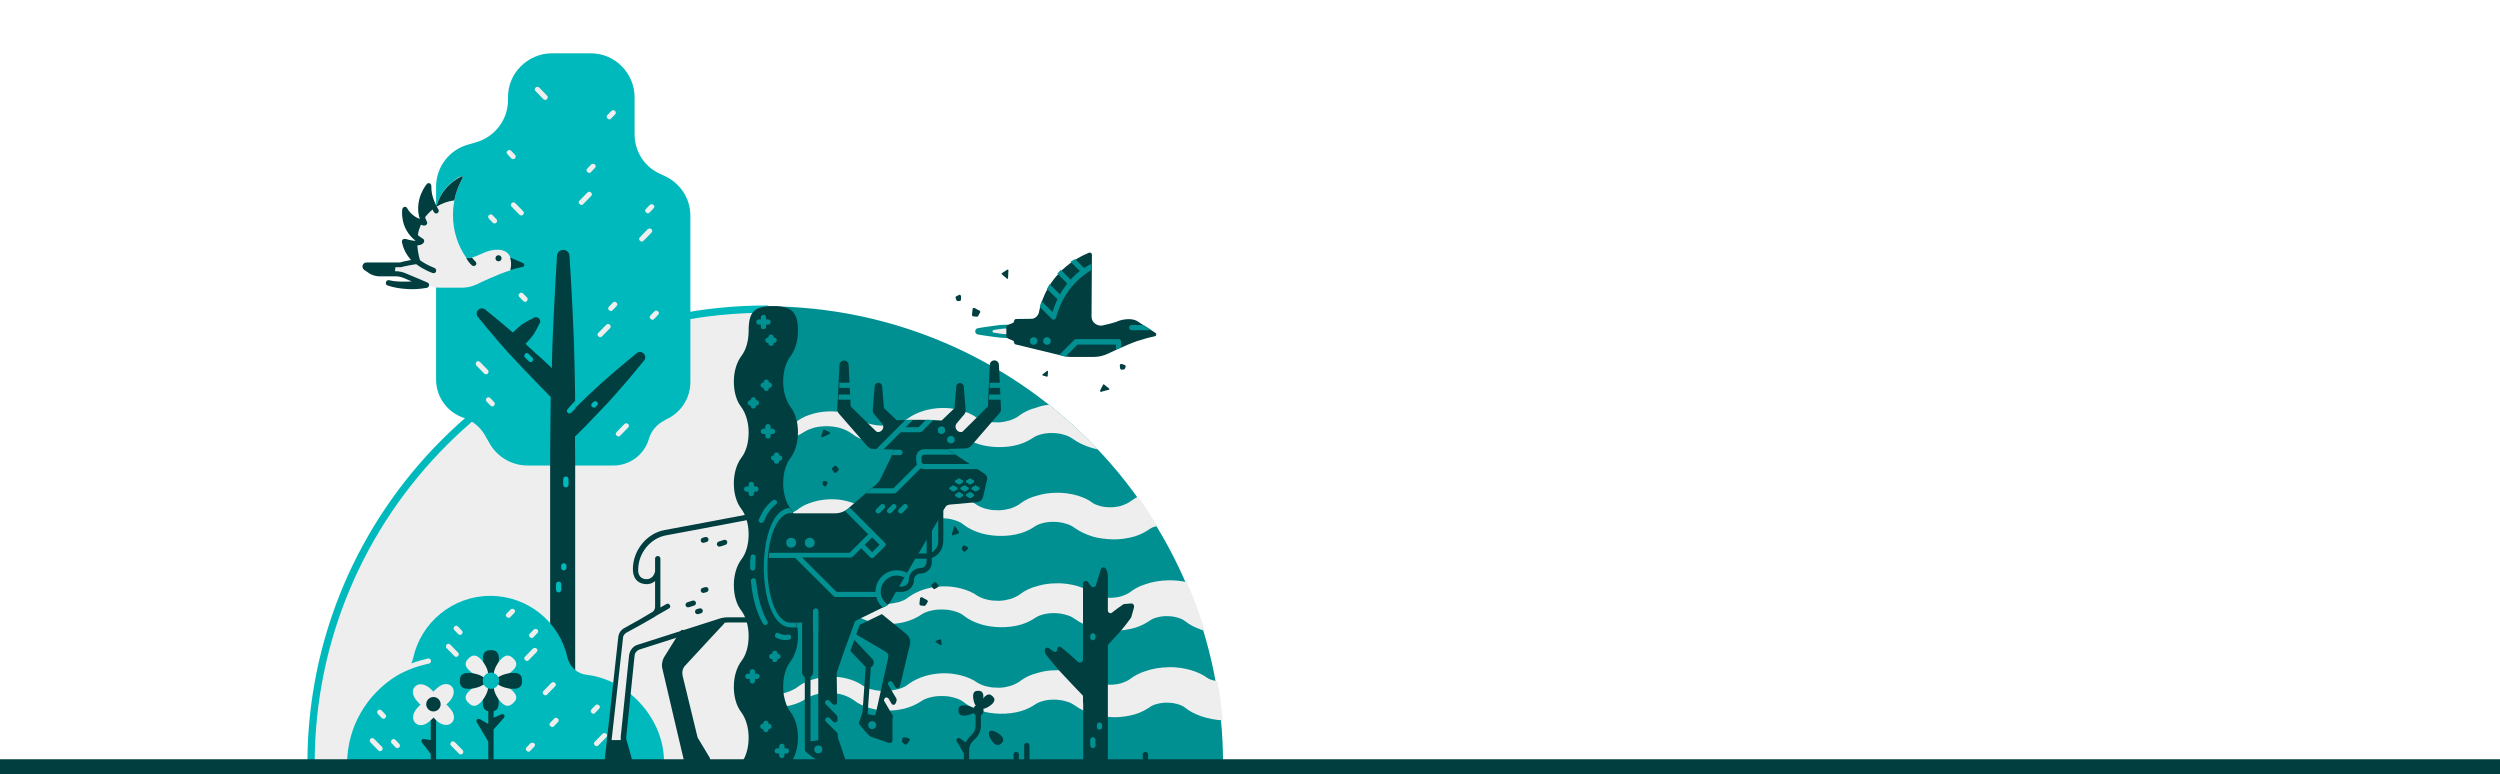 <?xml version="1.0" encoding="utf-8"?>
<!-- Generator: Adobe Illustrator 25.0.1, SVG Export Plug-In . SVG Version: 6.00 Build 0)  -->
<svg version="1.1" id="Layer_1" xmlns="http://www.w3.org/2000/svg" xmlns:xlink="http://www.w3.org/1999/xlink" x="0px" y="0px"
	 viewBox="0 0 1317.4 408.1" style="enable-background:new 0 0 1317.4 408.1;" xml:space="preserve">
<style type="text/css">
	.st0{fill-rule:evenodd;clip-rule:evenodd;fill:#009092;}
	.st1{fill-rule:evenodd;clip-rule:evenodd;fill:#EEEEEE;}
	.st2{fill-rule:evenodd;clip-rule:evenodd;fill:#003E3F;}
	.st3{fill:none;stroke:#00B9BC;stroke-width:3.835;stroke-linecap:round;stroke-linejoin:round;stroke-miterlimit:1.438;}
	.st4{fill-rule:evenodd;clip-rule:evenodd;fill:#00B9BC;}
	.st5{fill:none;}
	.st6{fill:none;stroke:#003E3F;stroke-width:3;stroke-miterlimit:10;}
	.st7{fill:none;stroke:#003E3F;stroke-width:8;stroke-miterlimit:10;}
</style>
<g>
	<g>
		<g>
			<g>
				<path class="st0" d="M544.6,172.9c0,0-3.8-0.8-8.7-1.4c-1.8-0.2-3.9-0.4-5.8-0.4s-4,0.2-5.8,0.5c-4.9,0.6-8.7,1.3-8.7,1.3
					c-1,0-1.7,0.8-1.7,1.7c0,1,0.8,1.7,1.7,1.7c0,0,3.8,0.7,8.7,1.3c1.8,0.2,3.9,0.5,5.8,0.5s4-0.2,5.8-0.4c4.9-0.6,8.7-1.4,8.7-1.4
					c1,0,1.7-0.8,1.7-1.7C546.3,173.6,545.5,172.9,544.6,172.9L544.6,172.9z"/>
				<path class="st1" d="M536.7,173.9c0,0-1.7-0.3-3.9-0.6c-0.9-0.1-1.7-0.2-2.6-0.2c-0.9,0-1.8,0.1-2.6,0.2
					c-2.2,0.2-3.9,0.6-3.9,0.6c-0.4,0-0.7,0.3-0.7,0.7c0,0.4,0.3,0.7,0.7,0.7c0,0,1.7,0.3,3.9,0.6c0.9,0.1,1.7,0.2,2.6,0.2
					c0.9,0,1.8-0.1,2.6-0.2c2.2-0.2,3.9-0.6,3.9-0.6c0.4,0,0.7-0.3,0.7-0.7C537.5,174.3,537.1,173.9,536.7,173.9L536.7,173.9z"/>
				<path class="st2" d="M575.2,166.8c0,1.4,0.6,2.8,1.8,3.7c1.2,0.9,2.6,1.3,4,1c2.6-0.6,5.6-1.3,7-1.8c2.7-1.3,7.6-2.3,10.9-0.7
					l0,0c0.4,0.2,0.8,0.5,1.1,0.7l8.7,5.6c0.4,0.2,0.6,0.6,0.6,1c0,0.4-0.3,0.8-0.8,0.9l-4.2,1c-0.8,0.2-4.1,1.3-5,1.5
					c-7,2.5-15.3,6.6-15.3,6.6c-2.5,1.2-5.1,1.8-7.9,1.8h-11.4c-1,0-2-0.1-3-0.2l0,0c-0.9-0.2-1.7-0.4-2.6-0.6l-23.9-5.8
					c-0.5-0.1-0.8-0.6-0.8-1l0,0c0-0.4-0.2-0.8-0.6-1c-0.8-0.3-2-0.8-2.8-1.2c-0.4-0.2-0.7-0.6-0.7-1c0-1.3,0-3.8,0-5
					c0-0.5,0.3-0.9,0.7-1c0.8-0.3,2-0.8,2.7-1.1c0.4-0.2,0.7-0.6,0.7-1l0,0c0-0.6,0.5-1.1,1.1-1.1c0,0,4.6-0.1,8-0.1
					c1.8,0,3.4-1.4,3.9-3.1c4.2-21,20.3-29.2,26.4-31.7c0.5-0.2,1-0.1,1.3,0.3c0.2,0.2,0.3,0.5,0.3,0.7l0,0l0,0c0,0.1,0,0.2,0,0.2
					L575.2,166.8L575.2,166.8z"/>
				<path class="st0" d="M558.3,186.9l7.8-7.8c0.2-0.2,0.6-0.4,1-0.4h22.3c0.8,0,1.4,0.6,1.4,1.4v2.9c-1,0.4-1.9,0.9-2.7,1.3v-2.7
					h-20.3l-6.3,6.3c-0.9-0.2-1.6-0.3-2.4-0.6L558.3,186.9L558.3,186.9z M602.6,171.3l4.2,2.7c-0.1,0-0.2,0-0.2,0h-10.2
					c-0.8,0-1.4-0.6-1.4-1.4c0-0.8,0.6-1.4,1.4-1.4L602.6,171.3L602.6,171.3z M566.5,136.5l4.8,4.8c1.4-1,2.6-1.7,3.9-2.3v3.2
					c-6.4,3.9-15,11.3-18.7,25.2c0,0.1-0.1,0.2-0.2,0.3l0,0c-0.1,0.1-0.2,0.2-0.2,0.3c-0.2,0.2-0.4,0.3-0.6,0.4l0,0
					c-0.2,0.1-0.5,0.1-0.7,0c-0.1,0-0.2-0.1-0.3-0.2l0,0c-0.1-0.1-0.2-0.2-0.3-0.2l-6.3-6.3c0.3-1,0.6-2,1-3l5.7,5.7
					c0.8-2.4,1.6-4.6,2.6-6.7l-5.5-5.5c0.5-0.9,1-1.6,1.4-2.5l5.4,5.4c1.3-2.1,2.6-4,3.9-5.7l-5.2-5.2c0.6-0.7,1.3-1.4,1.8-2
					l5.1,5.1c1.6-1.7,3.3-3.2,4.9-4.5l-4.9-4.9C565,137.5,565.7,137,566.5,136.5z"/>
				<circle class="st0" cx="551.7" cy="179.7" r="2"/>
				<ellipse class="st0" cx="544.7" cy="179.7" rx="2" ry="2"/>
			</g>
			<g>
				<path class="st2" d="M515.4,166.6c-0.2,0.2-0.5,0.4-0.7,0.3c-0.6-0.1-1.4-0.2-1.9-0.2c-0.4-0.1-0.6-0.4-0.6-0.8
					c0.1-0.8,0.2-2,0.3-3c0-0.2,0.2-0.5,0.4-0.6c0.2-0.1,0.5-0.1,0.7,0c0.8,0.5,1.9,1.1,2.6,1.4c0.2,0.1,0.3,0.2,0.3,0.5
					c0.1,0.2,0,0.4-0.1,0.6C516.1,165.4,515.6,166.1,515.4,166.6L515.4,166.6z"/>
				<path class="st2" d="M592.8,194.2c-0.1,0.3-0.3,0.5-0.6,0.5s-0.8,0.1-1.1,0.1c-0.4,0-0.7-0.2-0.8-0.6c-0.1-0.5-0.2-1.1-0.2-1.6
					c0-0.2,0.1-0.5,0.2-0.6c0.2-0.2,0.5-0.2,0.7-0.2c0.6,0.2,1.2,0.3,1.6,0.5c0.2,0.1,0.3,0.2,0.5,0.4c0.1,0.2,0.1,0.4,0.1,0.6
					C593,193.6,592.9,193.9,592.8,194.2z"/>
				<path class="st2" d="M504.6,158.6c-0.3,0-0.6-0.2-0.6-0.5c-0.2-0.3-0.3-0.7-0.4-1c-0.2-0.4,0-0.8,0.4-1c0.5-0.2,1-0.5,1.4-0.7
					c0.2-0.1,0.5-0.1,0.7,0.1c0.2,0.2,0.3,0.4,0.3,0.6c0,0.6,0,1.2,0,1.7c0,0.2-0.1,0.4-0.2,0.6c-0.2,0.2-0.3,0.2-0.6,0.2
					C505.4,158.6,504.9,158.6,504.6,158.6z"/>
				<path class="st2" d="M581.3,202.7c0.1-0.1,0.2-0.2,0.2-0.2c0.1,0,0.2,0,0.3,0.1c0.6,0.5,1.8,1.4,2.6,2.1
					c0.1,0.1,0.2,0.2,0.2,0.4c0,0.2-0.2,0.2-0.3,0.3c-1.1,0.2-3,0.8-4.1,1.1c-0.2,0-0.3,0-0.4-0.2c-0.1-0.1-0.1-0.3-0.1-0.4
					C580.1,204.9,580.9,203.5,581.3,202.7L581.3,202.7z"/>
				<path class="st2" d="M552.1,198.1c0,0.1-0.1,0.2-0.2,0.3c-0.1,0.1-0.2,0.1-0.3,0.1c-0.6-0.2-1.4-0.5-2.1-0.6
					c-0.2-0.1-0.2-0.2-0.2-0.3s0-0.3,0.2-0.4c0.6-0.5,1.5-1.2,2.2-1.7c0.2-0.1,0.3-0.1,0.4,0c0.2,0.1,0.2,0.2,0.2,0.4
					C552.2,196.5,552.1,197.5,552.1,198.1z"/>
				<path class="st2" d="M527.9,144.5c-0.1-0.1-0.2-0.2-0.1-0.3c0-0.1,0.1-0.2,0.2-0.3c0.7-0.4,2-1.3,2.8-1.8c0.2-0.1,0.3-0.1,0.4,0
					c0.2,0.1,0.2,0.2,0.2,0.3c-0.1,1.1-0.2,3.1-0.2,4.2c0,0.2-0.1,0.3-0.2,0.3c-0.2,0.1-0.3,0-0.4-0.1
					C529.8,146.2,528.6,145.1,527.9,144.5z"/>
			</g>
		</g>
		<g>
			<path class="st0" d="M404,161.4c132.8,0.3,240.5,108.3,240.5,241.1H404V161.4L404,161.4z"/>
			<path class="st1" d="M404,365.9c1.2,0.1,2.3,0.2,3.5,0.1c2.5-0.1,4.8-0.5,6.9-1.1c1.8-0.6,3.4-1.3,4.6-2c0.3-0.2,0.7-0.5,1.2-0.8
				l0,0l0,0l0,0c0.4-0.3,0.9-0.6,1.4-1l0,0c1.9-1.3,4.2-2.3,6.9-3.1c2.6-0.8,5.6-1.3,8.7-1.4c3.1-0.1,6.1,0.2,8.8,0.9
				c3.4,0.8,6.3,2.1,8.7,3.8c1.4,1,3.4,1.8,5.6,2.2c2,0.5,4.2,0.6,6.7,0.6c2.3-0.1,4.5-0.5,6.5-1c2.1-0.6,3.9-1.4,5.2-2.6l0.5-0.3
				c2.2-1.6,5.1-3,8.4-4c2.8-0.8,5.8-1.3,9.1-1.4c3.3-0.1,6.4,0.3,9.3,1c3.7,0.9,6.8,2.3,9.3,4.1l0.6,0.3c1.3,0.7,2.8,1.3,4.5,1.6
				c1.8,0.5,4,0.6,6.2,0.6s4.2-0.5,6-1c1.8-0.6,3.4-1.4,4.6-2.2l0.5-0.4c2.4-1.8,5.4-3.3,9.1-4.2c2.9-0.9,6.2-1.4,9.5-1.4
				c4.2-0.2,8.2,0.5,11.7,1.5c3.1,1,5.8,2.2,7.9,3.9l0.5,0.3c1.1,0.6,2.4,1,3.9,1.4c1.7,0.4,3.7,0.6,5.7,0.5c1.9-0.1,3.9-0.4,5.5-1
				c1.5-0.5,2.9-1.2,3.9-1.9c2.2-1.7,4.9-3.2,8.1-4.2c3.6-1.3,7.7-2,12.1-2.1c4.4-0.2,8.7,0.6,12.2,1.6c3.3,1,6.2,2.4,8.5,4.1
				c1,0.7,2.2,1,3.8,1.4c0.4,0.1,0.9,0.2,1.4,0.2c1.3,6.8,2.2,13.8,2.9,20.7c-4.1-0.2-8-1-11.5-2.2c-3.3-1.2-6.1-2.6-8.3-4.4
				c-1-0.8-2.2-1.4-3.6-1.8c-1.6-0.5-3.4-0.9-5.3-0.9c-1.9-0.1-3.8,0.1-5.4,0.5c-1.4,0.3-2.6,0.7-3.6,1.3l-0.6,0.4
				c-2.2,1.5-4.9,3-8,3.9c-3.6,1-7.6,1.7-12,1.5c-3.5-0.1-6.8-0.6-9.8-1.4c-3.9-1.2-7.2-2.8-9.8-4.7l-0.5-0.3
				c-1-0.7-2.3-1.4-3.9-1.8c-1.8-0.6-3.7-0.9-5.8-1c-2.1-0.1-4.1,0.1-5.9,0.5c-1.8,0.4-3.4,1-4.6,1.8c-2.1,1.4-4.6,2.8-7.7,3.7
				c-3.4,1-7.2,1.5-11.4,1.4c-3.4-0.1-6.6-0.6-9.4-1.4c-3.7-1.1-6.8-2.6-9.2-4.5l-0.5-0.4c-1.2-0.9-2.6-1.5-4.3-2
				c-1.8-0.6-4-1-6.3-1c-2.2-0.1-4.4,0.1-6.4,0.6c-1.8,0.4-3.4,1-4.7,1.8l-0.6,0.4c-2.4,1.6-5.4,3-9,3.9c-2.7,0.6-5.8,1-9.1,1
				s-6.3-0.6-8.9-1.4c-3.3-1-6.1-2.3-8.2-4l-0.6-0.4c-1.4-1-3.2-1.8-5.2-2.5c-2-0.6-4.2-1-6.7-1.1s-4.7,0.2-6.8,0.6
				c-2.3,0.6-4.3,1.4-5.9,2.4c-2.2,1.5-5,2.8-8.3,3.6c-2.6,0.6-5.5,1-8.6,0.9c-1.2,0-2.3-0.2-3.5-0.2L404,365.9L404,365.9z
				 M404,320.1c1.2,0.1,2.3,0.2,3.5,0.1c2.5-0.1,4.8-0.5,6.9-1.1c1.8-0.6,3.4-1.3,4.6-2c0.3-0.2,0.7-0.5,1.2-0.8l0,0l0,0l0,0
				c0.4-0.3,0.9-0.6,1.4-1l0,0c1.9-1.3,4.2-2.3,6.9-3.1c2.6-0.8,5.6-1.3,8.7-1.4c3.1-0.1,6.1,0.2,8.8,0.9c3.4,0.8,6.3,2.1,8.7,3.8
				c1.4,1,3.4,1.8,5.6,2.2c2,0.5,4.2,0.6,6.7,0.6c2.3-0.1,4.5-0.5,6.5-1c2.1-0.6,3.9-1.4,5.2-2.6l0.5-0.3c2.2-1.6,5.1-3,8.4-4
				c2.8-0.8,5.8-1.3,9.1-1.4c3.3-0.1,6.4,0.3,9.3,1c3.7,0.9,6.8,2.3,9.3,4.1l0.6,0.3c1.3,0.7,2.8,1.3,4.5,1.6c1.8,0.5,4,0.6,6.2,0.6
				c2.2-0.1,4.2-0.5,6-1c1.8-0.6,3.4-1.4,4.6-2.2l0.5-0.4c2.4-1.8,5.4-3.3,9.1-4.2c2.9-0.9,6.2-1.4,9.5-1.4
				c4.2-0.2,8.2,0.5,11.7,1.5c3.1,1,5.8,2.2,7.9,3.9l0.5,0.3c1.1,0.6,2.4,1,3.9,1.4c1.7,0.4,3.7,0.6,5.7,0.5c1.9-0.1,3.9-0.4,5.5-1
				c1.5-0.5,2.9-1.2,3.9-1.9c2.2-1.7,4.9-3.2,8.1-4.2c3.6-1.3,7.7-2,12.1-2.1c3.5-0.1,6.8,0.3,9.8,1c3.7,8.3,6.8,16.9,9.5,25.6
				c-0.7-0.2-1.4-0.4-2-0.6c-3.3-1.2-6.1-2.6-8.3-4.4c-1-0.8-2.2-1.4-3.6-1.8c-1.6-0.5-3.4-0.9-5.3-0.9c-1.9-0.1-3.8,0.1-5.4,0.5
				c-1.4,0.3-2.6,0.7-3.6,1.3l-0.6,0.4c-2.2,1.5-4.9,3-8,3.9c-3.6,1-7.6,1.7-12,1.5c-3.5-0.1-6.8-0.6-9.8-1.4
				c-3.9-1.2-7.2-2.8-9.8-4.7l-0.5-0.3c-1-0.7-2.3-1.4-3.9-1.8c-1.8-0.6-3.7-0.9-5.8-1c-2.1-0.1-4.1,0.1-5.9,0.5
				c-1.8,0.4-3.4,1-4.6,1.8c-2.1,1.4-4.6,2.8-7.7,3.7c-3.4,1-7.2,1.5-11.4,1.4c-3.4-0.1-6.6-0.6-9.4-1.4c-3.7-1.1-6.8-2.6-9.2-4.5
				l-0.5-0.4c-1.2-0.9-2.6-1.5-4.3-2c-1.8-0.6-4-1-6.3-1c-2.2-0.1-4.4,0.1-6.4,0.6c-1.8,0.4-3.4,1-4.7,1.8l-0.6,0.4
				c-2.4,1.6-5.4,3-9,3.9c-2.7,0.6-5.8,1-9.1,1c-3.2-0.1-6.3-0.6-8.9-1.4c-3.3-1-6.1-2.3-8.2-4l-0.6-0.4c-1.4-1-3.2-1.8-5.2-2.5
				c-2-0.7-4.2-1-6.7-1.1s-4.7,0.2-6.8,0.6c-2.3,0.6-4.3,1.4-5.9,2.4c-2.2,1.5-5,2.8-8.3,3.6c-2.6,0.6-5.5,1-8.6,0.9
				c-1.2,0-2.3-0.2-3.5-0.2L404,320.1L404,320.1z M404,272.4c1.2,0.1,2.3,0.2,3.5,0.1c2.5-0.1,4.8-0.5,6.9-1.1
				c1.8-0.6,3.4-1.3,4.6-2c0.3-0.2,0.7-0.5,1.2-0.8l0,0l0,0l0,0c0.4-0.3,0.9-0.6,1.4-1l0,0c1.9-1.3,4.2-2.3,6.9-3.1
				c2.6-0.8,5.6-1.3,8.7-1.4c3.1-0.1,6.1,0.2,8.8,0.9c3.4,0.8,6.3,2.1,8.7,3.8c1.4,1,3.4,1.8,5.6,2.2c2,0.5,4.2,0.6,6.7,0.6
				c2.3-0.1,4.5-0.5,6.5-1c2.1-0.6,3.9-1.4,5.2-2.6l0.5-0.3c2.2-1.6,5.1-3,8.4-4c2.8-0.8,5.8-1.3,9.1-1.4c3.3-0.1,6.4,0.3,9.3,1
				c3.7,0.9,6.8,2.3,9.3,4.1l0.6,0.3c1.3,0.7,2.8,1.3,4.5,1.6c1.8,0.5,4,0.6,6.2,0.6c2.2-0.1,4.2-0.5,6-1c1.8-0.6,3.4-1.4,4.6-2.2
				l0.5-0.4c2.4-1.8,5.4-3.3,9.1-4.2c2.9-0.9,6.2-1.4,9.5-1.4c4.2-0.2,8.2,0.5,11.7,1.5c3.1,1,5.8,2.2,7.9,3.9l0.5,0.3
				c1.1,0.6,2.4,1,3.9,1.4c1.7,0.4,3.7,0.6,5.7,0.5c1.9-0.1,3.9-0.4,5.5-1c1.5-0.5,2.9-1.2,3.9-1.9c1.3-1,2.7-1.8,4.2-2.7
				c3.7,5,7,10.2,10.3,15.5c-1.4,0.3-2.5,0.6-3.5,1.2l-0.6,0.4c-2.2,1.5-4.9,3-8,3.9c-3.6,1-7.6,1.7-12,1.5
				c-3.5-0.1-6.8-0.6-9.8-1.4c-3.9-1.2-7.2-2.8-9.8-4.7l-0.5-0.3c-1-0.7-2.3-1.4-3.9-1.8c-1.8-0.6-3.7-0.9-5.8-1
				c-2.1-0.1-4.1,0.1-5.9,0.5s-3.4,1-4.6,1.8c-2.1,1.4-4.6,2.8-7.7,3.7c-3.4,1-7.2,1.5-11.4,1.4c-3.4-0.1-6.6-0.6-9.4-1.4
				c-3.7-1.1-6.8-2.6-9.2-4.5l-0.5-0.4c-1.2-0.9-2.6-1.5-4.3-2c-1.8-0.6-4-1-6.3-1c-2.2-0.1-4.4,0.1-6.4,0.6c-1.8,0.4-3.4,1-4.7,1.8
				l-0.7,0.4c-2.4,1.6-5.4,3-9,3.9c-2.7,0.6-5.8,1-9.1,1c-3.2-0.1-6.3-0.6-8.9-1.4c-3.3-1-6.1-2.3-8.2-4l-0.6-0.4
				c-1.4-1-3.2-1.8-5.2-2.5c-2-0.6-4.2-1-6.7-1.1c-2.4-0.1-4.7,0.2-6.8,0.6c-2.3,0.6-4.3,1.4-5.9,2.4c-2.2,1.5-5,2.8-8.3,3.6
				c-2.6,0.6-5.5,1-8.6,0.9c-1.2,0-2.3-0.2-3.5-0.2L404,272.4L404,272.4z M552.8,213.3c9.2,7.2,17.7,15,25.7,23.5
				c-1.1-0.2-2.2-0.5-3.3-0.8c-3.9-1.2-7.2-2.8-9.8-4.7l-0.5-0.3c-1-0.7-2.3-1.4-3.9-1.8c-1.8-0.6-3.7-0.9-5.8-1
				c-2.1-0.1-4.1,0.1-5.9,0.5s-3.4,1-4.6,1.8c-2.1,1.4-4.6,2.8-7.7,3.7c-3.4,1-7.2,1.5-11.4,1.4c-3.4-0.1-6.6-0.6-9.4-1.4
				c-3.7-1.1-6.8-2.6-9.2-4.5l-0.5-0.4c-1.2-0.9-2.6-1.5-4.3-2c-1.8-0.6-4-1-6.3-1c-2.2-0.1-4.4,0.1-6.4,0.6c-1.8,0.4-3.4,1-4.7,1.8
				l-0.6,0.4c-2.4,1.6-5.4,3-9,3.9c-2.7,0.6-5.8,1-9.1,1c-3.2-0.1-6.3-0.6-8.9-1.4c-3.3-1-6.1-2.3-8.2-4l-0.6-0.4
				c-1.4-1-3.2-1.8-5.2-2.5c-2-0.6-4.2-1-6.7-1.1c-2.4-0.1-4.7,0.2-6.8,0.6c-2.3,0.6-4.3,1.4-5.9,2.4c-2.2,1.5-5,2.8-8.3,3.6
				c-2.6,0.6-5.5,1-8.6,0.9c-1.2,0-2.3-0.2-3.5-0.2v-5.8c1.2,0.1,2.3,0.2,3.5,0.1c2.5-0.1,4.8-0.5,6.9-1.1c1.8-0.6,3.4-1.3,4.6-2
				c0.3-0.2,0.7-0.5,1.2-0.8l0,0l0,0l0,0c0.4-0.3,0.9-0.6,1.4-1l0,0c1.9-1.3,4.2-2.3,6.9-3.1c2.6-0.8,5.6-1.3,8.7-1.4
				c3.1-0.1,6.1,0.2,8.8,0.9c3.4,0.8,6.3,2.1,8.7,3.8c1.4,1,3.4,1.8,5.6,2.2c2,0.5,4.2,0.6,6.7,0.6c2.3-0.1,4.5-0.5,6.5-1
				c2.1-0.6,3.9-1.4,5.2-2.6l0.5-0.3c2.2-1.6,5.1-3,8.4-4c2.8-0.8,5.8-1.3,9.1-1.4c3.3-0.1,6.4,0.3,9.3,1c3.7,0.9,6.8,2.3,9.3,4.1
				l0.6,0.3c1.3,0.7,2.8,1.3,4.5,1.6c1.8,0.5,4,0.6,6.2,0.6c2.2-0.1,4.2-0.5,6-1c1.8-0.6,3.4-1.4,4.6-2.2l0.5-0.4
				c2.4-1.8,5.4-3.3,9.1-4.2C548.1,214,550.4,213.5,552.8,213.3L552.8,213.3z"/>
		</g>
		<path class="st1" d="M403.2,163C271.1,163.4,164,270.5,164,402.5h239.3V163L403.2,163z"/>
		<path class="st3" d="M404,162.9v239.7H163.9c0-132.2,107.3-239.7,239.7-239.7L404,162.9L404,162.9z"/>
		<g>
			<path class="st4" d="M244.4,220.2c-8.7-2.9-14.6-11-14.6-20.2V98.4c0-10.3,6.9-19.5,16.9-22.2c1.4-0.4,2.7-0.8,4.1-1.2
				c9.9-2.8,16.9-11.9,16.9-22.2v-1.6c0-6.2,2.4-12,6.8-16.3c4.3-4.3,10.2-6.8,16.3-6.8c6.7,0,13.9,0,20.5,0c6.2,0,12,2.4,16.3,6.8
				c4.3,4.3,6.8,10.2,6.8,16.3v19.5c0,9,5.1,17.1,13.2,20.8c1,0.5,2,1,3,1.4c8.1,3.9,13.2,11.9,13.2,20.8v87.6
				c0,8.2-4.6,15.6-11.9,19.3c-0.6,0.3-1.3,0.6-1.8,1c-4,2-7,5.5-8.2,9.8l0,0c-2.4,8.2-10,13.9-18.6,13.9c-13.1,0-32.5,0-45.3,0
				c-8.3,0-16-4.5-20.1-11.8c-0.9-1.5-1.7-3-2.5-4.4C252.9,224.9,249,221.7,244.4,220.2L244.4,220.2L244.4,220.2z"/>
			<path class="st1" d="M319.4,171.2l-4.1,4.2c-0.6,0.6-0.6,1.4,0.1,1.9c0.6,0.6,1.4,0.6,1.9-0.1l4.1-4.2c0.6-0.6,0.6-1.4-0.1-1.9
				C320.9,170.6,320,170.6,319.4,171.2z"/>
			<path class="st1" d="M309.5,101.5l-4.1,4.2c-0.6,0.6-0.6,1.4,0.1,1.9c0.6,0.6,1.4,0.6,1.9-0.1l4.1-4.2c0.6-0.6,0.6-1.4-0.1-1.9
				C310.9,100.9,310,100.9,309.5,101.5z"/>
			<path class="st1" d="M269.6,108.9l4.1,4.2c0.6,0.6,1.4,0.6,1.9,0.1c0.6-0.6,0.6-1.4,0.1-1.9l-4.1-4.2c-0.6-0.6-1.4-0.6-1.9-0.1
				C269,107.5,269,108.3,269.6,108.9z"/>
			<path class="st1" d="M251,192.6l4.1,4.2c0.6,0.6,1.4,0.6,1.9,0.1c0.6-0.6,0.6-1.4,0.1-1.9l-4.1-4.2c-0.6-0.6-1.4-0.6-1.9-0.1
				C250.6,191.2,250.6,192,251,192.6z"/>
			<path class="st1" d="M282.2,48l4.1,4.2c0.6,0.6,1.4,0.6,1.9,0.1c0.6-0.6,0.6-1.4,0.1-1.9l-4.1-4.2c-0.6-0.6-1.4-0.6-1.9-0.1
				C281.7,46.6,281.6,47.5,282.2,48z"/>
			<path class="st1" d="M329,223.5l-4.1,4.2c-0.6,0.6-0.6,1.4,0.1,1.9c0.6,0.6,1.4,0.6,1.9-0.1l4.1-4.2c0.6-0.6,0.6-1.4-0.1-1.9
				C330.4,222.9,329.6,222.9,329,223.5z"/>
			<path class="st1" d="M341.3,120.8l-4.1,4.2c-0.6,0.6-0.6,1.4,0.1,1.9c0.6,0.6,1.4,0.6,1.9-0.1l4.1-4.2c0.6-0.6,0.6-1.4-0.1-1.9
				C342.8,120.3,341.9,120.3,341.3,120.8L341.3,120.8z"/>
			<path class="st1" d="M322.9,159.5l-2,2.1c-0.6,0.6-0.6,1.4,0.1,1.9c0.6,0.6,1.4,0.6,1.9-0.1l2-2.1c0.6-0.6,0.6-1.4-0.1-1.9
				S323.3,158.9,322.9,159.5z"/>
			<path class="st1" d="M311.5,86.7l-2,2.1c-0.6,0.6-0.6,1.4,0.1,1.9c0.6,0.6,1.4,0.6,1.9-0.1l2-2.1c0.6-0.6,0.6-1.4-0.1-1.9
				C312.9,86.2,312,86.2,311.5,86.7z"/>
			<path class="st1" d="M322.1,58.5l-2,2.1c-0.6,0.6-0.6,1.4,0.1,1.9c0.6,0.6,1.4,0.6,1.9-0.1l2-2.1c0.6-0.6,0.6-1.4-0.1-1.9
				C323.6,57.9,322.7,57.9,322.1,58.5z"/>
			<path class="st1" d="M257.6,115.2l2,2.1c0.6,0.6,1.4,0.6,1.9,0.1c0.6-0.6,0.6-1.4,0.1-1.9l-2-2.1c-0.6-0.6-1.4-0.6-1.9-0.1
				C257.1,113.7,257.1,114.6,257.6,115.2z"/>
			<path class="st1" d="M256.4,211.6l2,2.1c0.6,0.6,1.4,0.6,1.9,0.1c0.6-0.6,0.6-1.4,0.1-1.9l-2-2.1c-0.6-0.6-1.4-0.6-1.9-0.1
				C255.9,210.2,255.9,211,256.4,211.6z"/>
			<path class="st1" d="M267.4,81.3l2,2.1c0.6,0.6,1.4,0.6,1.9,0.1c0.6-0.6,0.6-1.4,0.1-1.9l-2-2.1c-0.6-0.6-1.4-0.6-1.9-0.1
				C266.8,79.8,266.8,80.6,267.4,81.3L267.4,81.3z"/>
			<path class="st1" d="M273.7,156.5l2,2.1c0.6,0.6,1.4,0.6,1.9,0.1c0.6-0.6,0.6-1.4,0.1-1.9l-2-2.1c-0.6-0.6-1.4-0.6-1.9-0.1
				C273.1,155.2,273.1,156,273.7,156.5L273.7,156.5z"/>
			<path class="st1" d="M342.4,108l-2,2.1c-0.6,0.6-0.6,1.4,0.1,1.9c0.6,0.6,1.4,0.6,1.9-0.1l2-2.1c0.6-0.6,0.6-1.4-0.1-1.9
				C343.7,107.5,343,107.5,342.4,108z"/>
			<path class="st1" d="M344.8,164.1l-2,2.1c-0.6,0.6-0.6,1.4,0.1,1.9c0.6,0.6,1.4,0.6,1.9-0.1l2-2.1c0.6-0.6,0.6-1.4-0.1-1.9
				C346.2,163.5,345.3,163.5,344.8,164.1z"/>
		</g>
		<g>
			<path class="st2" d="M290.8,194c0.1-5,0.2-9.9,0.4-14.9c1-23.5,2.3-44.1,2.3-44.1c0-1.8,1.4-3.3,3.3-3.3s3.3,1.4,3.3,3.3
				c0,0,1.4,20.6,2.3,44.1c0.2,6.6,0.4,13.2,0.5,19.9c0.1,5.5,0.2,11,0.2,16c2.2-2.1,4.6-4.4,7-6.8c2.5-2.3,5-4.7,7.6-7
				c9.3-8.2,17.6-14.9,17.6-14.9c1.1-1.1,2.8-1.1,3.9,0c1.1,1.1,1.1,2.8,0,3.9c0,0-6.7,8.4-14.9,17.6c-2.2,2.6-4.6,5.1-7,7.6
				c-5.7,6.1-11.1,11.6-14.3,14.7c0.1,9.2,0.1,15,0.1,15v111c0,3.6-3,6.6-6.6,6.6c-3.6,0-6.6-3-6.6-6.6V245.4c0,0,0-16.2,0.3-36.2
				c-3.1-3.2-9.1-9.2-15.2-15.7c-2.5-2.6-5-5.3-7.4-7.9c-8.6-9.6-15.6-18.4-15.6-18.4c-1.1-1.1-1.1-2.8,0-3.9c1.1-1.1,2.8-1.1,3.9,0
				c0,0,6.4,5.1,14.3,11.9c0.8-0.7,2.1-1.9,3.6-3.2c0.6-0.6,1.4-1.1,2-1.5c2.6-1.7,5-2.7,5-2.7c0.9-0.9,2.2-0.9,3.2,0
				c0.9,0.9,0.9,2.2,0,3.2c0,0-1,2.3-2.7,5c-0.5,0.7-1,1.4-1.5,2c-1.1,1.3-2.1,2.4-2.9,3.2c1.8,1.7,3.7,3.4,5.5,5.1
				C285.5,188.9,288.3,191.6,290.8,194L290.8,194z"/>
			<path class="st4" d="M295.8,310.8v-2.9c0-0.8-0.6-1.4-1.4-1.4c-0.8,0-1.4,0.6-1.4,1.4v2.9c0,0.8,0.6,1.4,1.4,1.4
				C295.1,312.2,295.8,311.5,295.8,310.8z"/>
			<path class="st4" d="M280.6,188.5l-2-2c-0.6-0.6-1.4-0.6-1.9,0c-0.6,0.6-0.6,1.4,0,1.9l2,2c0.6,0.6,1.4,0.6,1.9,0
				C281.1,189.9,281.1,189.1,280.6,188.5z"/>
			<path class="st4" d="M299.6,255.4v-2.9c0-0.8-0.6-1.4-1.4-1.4c-0.8,0-1.4,0.6-1.4,1.4v2.9c0,0.8,0.6,1.4,1.4,1.4
				C298.9,256.8,299.6,256.2,299.6,255.4z"/>
			<path class="st4" d="M298.5,299.2v-1c0-0.8-0.6-1.4-1.4-1.4c-0.8,0-1.4,0.6-1.4,1.4v1c0,0.8,0.6,1.4,1.4,1.4
				C297.9,300.5,298.5,299.9,298.5,299.2z"/>
			<path class="st4" d="M313.9,214.4l0.7-0.7c0.6-0.6,0.6-1.4,0-1.9c-0.6-0.5-1.4-0.6-1.9,0l-0.7,0.7c-0.6,0.6-0.6,1.4,0,1.9
				S313.4,215,313.9,214.4z"/>
			<path class="st4" d="M303.1,211.2c0,1.4,0,2.6,0.1,3.9c0.2-0.2,0.5-0.5,0.8-0.7l-2.9,3c-0.6,0.6-1.4,0.6-1.9,0.1
				c-0.6-0.6-0.6-1.4-0.1-1.9L303.1,211.2z"/>
		</g>
		<g>
			<path class="st4" d="M216.7,349.6c0.5-0.9,0.8-1.8,1-2.8c4.1-18.7,20.7-32.8,40.7-32.8c19.9,0,36.5,13.9,40.6,32.4
				c1.1,4.9,5.2,8.7,10.2,9.2c22.2,2.6,40.7,23.5,40.7,45.7c0,0.4,0,0.8,0,1.1h-167c0.1-19.7,10.6-36.8,26.3-46.4
				c4.5-2.6,10.1-4.9,16.8-6.3c0.8-0.2,1.3-0.9,1.1-1.6c-0.2-0.8-0.9-1.3-1.6-1.1C222.3,347.8,219.4,348.6,216.7,349.6L216.7,349.6z
				"/>
			<path class="st1" d="M235.3,341.5l4.1,4.2c0.6,0.6,1.4,0.6,1.9,0.1c0.6-0.6,0.6-1.4,0.1-1.9l-4.1-4.2c-0.6-0.6-1.4-0.6-1.9-0.1
				C234.9,340.2,234.9,341,235.3,341.5L235.3,341.5z"/>
			<path class="st1" d="M195.2,391.2l4.1,4.2c0.6,0.6,1.4,0.6,1.9,0.1c0.6-0.6,0.6-1.4,0.1-1.9l-4.1-4.2c-0.6-0.6-1.4-0.6-1.9-0.1
				C194.7,389.7,194.7,390.6,195.2,391.2z"/>
			<path class="st1" d="M290.5,359.9l-4.1,4.2c-0.6,0.6-0.6,1.4,0.1,1.9c0.6,0.6,1.4,0.6,1.9-0.1l4.1-4.2c0.6-0.6,0.6-1.4-0.1-1.9
				C292,359.3,291.1,359.3,290.5,359.9L290.5,359.9z"/>
			<path class="st1" d="M237.7,392.9l4.1,4.2c0.6,0.6,1.4,0.6,1.9,0.1c0.6-0.6,0.6-1.4,0.1-1.9l-4.1-4.2c-0.6-0.6-1.4-0.6-1.9-0.1
				C237.2,391.6,237.1,392.4,237.7,392.9L237.7,392.9z"/>
			<path class="st1" d="M280.8,341.8l-4.1,4.2c-0.6,0.6-0.6,1.4,0.1,1.9c0.6,0.6,1.4,0.6,1.9-0.1l4.1-4.2c0.6-0.6,0.6-1.4-0.1-1.9
				C282.2,341.3,281.3,341.3,280.8,341.8L280.8,341.8z"/>
			<path class="st1" d="M239.4,332l2,2.1c0.6,0.6,1.4,0.6,1.9,0.1c0.6-0.6,0.6-1.4,0.1-1.9l-2-2.1c-0.6-0.6-1.4-0.6-1.9-0.1
				C238.9,330.5,238.9,331.4,239.4,332L239.4,332z"/>
			<path class="st1" d="M199.1,376.2l2,2.1c0.6,0.6,1.4,0.6,1.9,0.1c0.6-0.6,0.6-1.4,0.1-1.9l-2-2.1c-0.6-0.6-1.4-0.6-1.9-0.1
				C198.6,374.8,198.6,375.6,199.1,376.2z"/>
			<path class="st1" d="M281.2,331.8l-2,2.1c-0.6,0.6-0.6,1.4,0.1,1.9c0.6,0.6,1.4,0.6,1.9-0.1l2-2.1c0.6-0.6,0.6-1.4-0.1-1.9
				C282.7,331.3,281.8,331.3,281.2,331.8L281.2,331.8z"/>
			<path class="st1" d="M269,321.2l-2,2.1c-0.6,0.6-0.6,1.4,0.1,1.9c0.6,0.6,1.4,0.6,1.9-0.1l2-2.1c0.6-0.6,0.6-1.4-0.1-1.9
				C270.4,320.7,269.6,320.7,269,321.2z"/>
			<path class="st1" d="M206.4,391.7l2,2.1c0.6,0.6,1.4,0.6,1.9,0.1c0.6-0.6,0.6-1.4,0.1-1.9l-2-2.1c-0.6-0.6-1.4-0.6-1.9-0.1
				C205.9,390.4,205.9,391.3,206.4,391.7L206.4,391.7z"/>
			<path class="st1" d="M279.5,391.7l-2,2.1c-0.6,0.6-0.6,1.4,0.1,1.9c0.6,0.6,1.4,0.6,1.9-0.1l2-2.1c0.6-0.6,0.6-1.4-0.1-1.9
				C280.9,391.3,280,391.3,279.5,391.7z"/>
			<path class="st1" d="M292,378.7l-2,2.1c-0.6,0.6-0.6,1.4,0.1,1.9c0.6,0.6,1.4,0.6,1.9-0.1l2-2.1c0.6-0.6,0.6-1.4-0.1-1.9
				C293.4,378.1,292.5,378.1,292,378.7z"/>
			<path class="st1" d="M317.5,386.7l-4.1,4.2c-0.6,0.6-0.6,1.4,0.1,1.9c0.6,0.6,1.4,0.6,1.9-0.1l4.1-4.2c0.6-0.6,0.6-1.4-0.1-1.9
				C318.9,386.1,318.1,386.2,317.5,386.7L317.5,386.7z"/>
			<path class="st1" d="M313.7,371.7l-2,2.1c-0.6,0.6-0.6,1.4,0.1,1.9c0.6,0.6,1.4,0.6,1.9-0.1l2-2.1c0.6-0.6,0.6-1.4-0.1-1.9
				C315,371.1,314.1,371.1,313.7,371.7z"/>
		</g>
		<g>
			<path class="st2" d="M258.7,342.6c2.3,0,4.2,0.8,4.2,4.6s-1.9,9.2-4.2,9.2s-4.2-5.4-4.2-9.2C254.4,343.4,256.3,342.6,258.7,342.6
				z"/>
			<path class="st2" d="M258.6,374.9c-2.3,0-4.2-0.8-4.2-4.6s1.9-9.2,4.2-9.2s4.2,5.4,4.2,9.2S261,374.9,258.6,374.9z"/>
			<path class="st1" d="M246.9,347c1.7-1.7,3.6-2.5,6.3,0.2c2.7,2.7,5.1,7.8,3.5,9.5c-1.7,1.7-6.8-0.8-9.5-3.5
				C244.4,350.6,245.2,348.6,246.9,347L246.9,347z"/>
			<path class="st1" d="M270.5,370.4c-1.7,1.7-3.6,2.5-6.3-0.2c-2.7-2.7-5.1-7.8-3.4-9.5c1.7-1.7,6.8,0.8,9.5,3.5
				C273,366.9,272.2,368.8,270.5,370.4z"/>
			<path class="st1" d="M270.5,347c-1.7-1.7-3.6-2.5-6.3,0.2c-2.7,2.7-5.1,7.8-3.4,9.5c1.7,1.7,6.8-0.8,9.5-3.5
				C273,350.6,272.2,348.6,270.5,347L270.5,347z"/>
			<path class="st1" d="M246.9,370.4c1.7,1.7,3.6,2.5,6.3-0.2c2.7-2.7,5.1-7.8,3.5-9.5c-1.7-1.7-6.8,0.8-9.5,3.5
				C244.4,366.9,245.2,368.8,246.9,370.4z"/>
			<path class="st2" d="M275.1,358.8c0,2.3-0.8,4.2-4.6,4.2s-9.2-1.9-9.2-4.2s5.4-4.2,9.2-4.2C274.3,354.5,275.1,356.4,275.1,358.8z
				"/>
			<path class="st2" d="M242.3,358.8c0,2.3,0.8,4.2,4.6,4.2s9.2-1.9,9.2-4.2s-5.4-4.2-9.2-4.2S242.3,356.4,242.3,358.8z"/>
			<circle class="st4" cx="258.7" cy="358.7" r="4.3"/>
			<path class="st2" d="M257.3,381.5v-12.6c0-0.8,0.6-1.4,1.4-1.4c0.9,0,1.4,0.6,1.4,1.4v9.3l4.2-1.8c0.5-0.2,1-0.1,1.4,0.4
				c0.3,0.4,0.2,1-0.1,1.4l-5.5,6.2v18.4c0,0.8-0.6,1.4-1.4,1.4s-1.4-0.6-1.4-1.4v-12l-6.1-10.3c-0.2-0.4-0.2-1,0.2-1.4
				c0.3-0.3,0.9-0.4,1.4-0.2L257.3,381.5z"/>
		</g>
		<g>
			<path class="st2" d="M227,390v-21.2c0-0.8,0.6-1.4,1.4-1.4s1.4,0.6,1.4,1.4v33.7c0,0.8-0.6,1.4-1.4,1.4s-1.4-0.6-1.4-1.4v-5.2
				l-4.7-6.1c-0.2-0.3-0.3-0.9-0.1-1.2c0.2-0.4,0.6-0.6,1.1-0.6L227,390z"/>
			<g>
				<path class="st1" d="M228.4,364.5c0.4-0.6,0.9-1,1.4-1.4c3-3,6.3-3.4,8.2-1.4c1.8,1.8,1.5,5.2-1.4,8.2c-0.5,0.5-1,0.9-1.4,1.4
					c0.6,0.4,1,0.9,1.4,1.4c3,3,3.4,6.3,1.4,8.2c-1.8,1.8-5.2,1.5-8.2-1.4c-0.5-0.5-0.9-1-1.4-1.4c-0.4,0.6-0.9,1-1.4,1.4
					c-3,3-6.3,3.4-8.2,1.4c-1.8-1.8-1.5-5.2,1.4-8.2c0.5-0.5,1-0.9,1.4-1.4c-0.6-0.4-1-0.9-1.4-1.4c-3-3-3.4-6.3-1.4-8.2
					c1.8-1.8,5.2-1.5,8.2,1.4C227.5,363.5,228,364,228.4,364.5z"/>
				<circle class="st2" cx="228.4" cy="371.1" r="3.8"/>
			</g>
		</g>
		<g>
			<path class="st2" d="M515.5,364c1.4,0,2.7,0.6,2.7,3s-1.3,5.9-2.7,5.9s-2.7-3.4-2.7-5.9C512.7,364.5,514,364,515.5,364z"/>
			<path class="st2" d="M523,366.9c-1.1-1.1-2.3-1.5-4.1,0.2s-3.3,5-2.2,6.1s4.3-0.5,6.1-2.2C524.6,369.2,524.2,367.9,523,366.9z"/>
			<path class="st2" d="M527.7,391.7c-1.1,1.1-2.3,1.5-4.1-0.2c-1.7-1.7-3.3-5-2.2-6.1s4.3,0.5,6.1,2.2
				C529.3,389.5,528.8,390.8,527.7,391.7z"/>
			<path class="st2" d="M505,374.4c0,1.4,0.6,2.7,3,2.7s5.9-1.3,5.9-2.7s-3.4-2.7-5.9-2.7C505.5,371.7,505,372.9,505,374.4z"/>
			<path class="st2" d="M508.9,391.2c0.5-1,1.1-1.8,1.8-2.6c0.5-0.5,1-1,1.4-1.4c1.4-1.4,2-3,2-4.9c0-2.5,0-5.4,0-5.4
				c0-0.8,0.6-1.4,1.4-1.4c0.9,0,1.4,0.6,1.4,1.4c0,0,0,2.9,0,5.4c0,2.6-1,5-2.8,6.8c-0.5,0.5-1,1-1.4,1.4c-1.4,1.4-2,3-2,4.9v5.7
				c0,0.8-0.6,1.4-1.4,1.4c-0.8,0-1.4-0.6-1.4-1.4V397l-3.8-6.4c-0.2-0.4-0.2-1,0.2-1.4c0.3-0.3,0.9-0.4,1.4-0.2L508.9,391.2
				L508.9,391.2z"/>
			<circle class="st2" cx="515.5" cy="374.4" r="2.8"/>
		</g>
		<path class="st2" d="M536.9,402.5v-4.9c0-0.8-0.6-1.4-1.4-1.4c-0.9,0-1.4,0.6-1.4,1.4v4.9c0,0.8,0.6,1.4,1.4,1.4
			C536.3,403.9,536.9,403.3,536.9,402.5z"/>
		<path class="st2" d="M605,402.5v-4.9c0-0.8-0.6-1.4-1.4-1.4c-0.8,0-1.4,0.6-1.4,1.4v4.9c0,0.8,0.6,1.4,1.4,1.4
			C604.3,403.9,605,403.3,605,402.5z"/>
		<path class="st2" d="M542.5,402.5v-9.7c0-0.8-0.6-1.4-1.4-1.4c-0.8,0-1.4,0.6-1.4,1.4v9.7c0,0.8,0.6,1.4,1.4,1.4
			C541.9,403.9,542.5,403.3,542.5,402.5z"/>
		<g>
			<path class="st2" d="M568.3,348.8c0.4,0.4,1,0.5,1.5,0.2c0.6-0.2,0.9-0.8,0.9-1.4c0-8.5,0-30.7,0-40c0-0.6,0.4-1.2,1-1.4
				c0.6-0.2,1.3,0,1.6,0.5c0.6,0.7,1.1,1.4,1.6,2.1c0.3,0.5,0.9,0.6,1.4,0.6c0.6-0.1,1-0.5,1.2-1c0.8-2.5,1.9-6.1,2.6-8.4
				c0.2-0.6,0.6-1,1.2-1c0.6-0.1,1.1,0.2,1.4,0.6c0.6,1.1,1.1,2.3,1.1,3.8v18.3c0,0.6,0.3,1,0.8,1.3c0.5,0.2,1,0.2,1.4-0.2l0,0
				c2.2-1.7,4.2-3.2,5.9-4.3c0.2-0.2,0.5-0.2,0.7-0.2c0.7-0.1,2.2-0.2,3.4-0.3c0.5-0.1,1,0.2,1.3,0.6c0.3,0.4,0.4,0.9,0.3,1.4
				c-0.5,1.8-1.2,4.2-1.4,5c-0.1,0.2-0.2,0.3-0.2,0.5c-1,1.4-2.1,2.9-3.3,4.4c-1.1,1.4-2.2,2.7-3.5,4.1c-1.8,2-3.6,3.9-5,5.4
				c-0.2,0.2-0.4,0.6-0.4,1c0,6.4,0,62.4,0,62.4c0,0.2-13,0.2-13,0v-35.5c0-0.4-0.2-0.8-0.4-1c-2.4-2.5-5.9-6.1-9.5-10
				c-1.8-1.8-3.6-3.9-5.2-5.8c-1.7-2-3.3-4-4.6-5.7c-0.2-0.2-0.2-0.4-0.3-0.6c-0.1-0.2-0.2-0.7-0.2-1.2c-0.2-0.6,0.1-1.3,0.6-1.5
				s1.2-0.3,1.6,0.1c0.8,0.6,1.5,1.2,2.3,1.7c0.4,0.3,1,0.3,1.4,0.1c0.5-0.2,0.7-0.7,0.6-1.2l0,0c0-0.6,0.2-1,0.7-1.3
				c0.5-0.2,1-0.2,1.4,0.2c1.1,0.9,2.2,1.8,3.3,2.7c1.9,1.6,3.9,3.5,5.8,5.2C568.2,348.6,568.3,348.7,568.3,348.8L568.3,348.8z"/>
			<path class="st2" d="M570.5,366l5.6,5.8c0.6,0.6,0.6,1.4-0.1,1.9c-0.6,0.6-1.4,0.6-1.9-0.1l-3.4-3.4v-3.4
				C570.9,366.6,570.7,366.3,570.5,366L570.5,366z"/>
			<path class="st0" d="M577.3,392.8v-2.9c0-0.8-0.6-1.4-1.4-1.4c-0.8,0-1.4,0.6-1.4,1.4v2.9c0,0.8,0.6,1.4,1.4,1.4
				C576.7,394.2,577.3,393.6,577.3,392.8z"/>
			<path class="st0" d="M577.3,336v-0.9c0-0.8-0.6-1.4-1.4-1.4c-0.8,0-1.4,0.6-1.4,1.4v0.9c0,0.8,0.6,1.4,1.4,1.4
				C576.7,337.4,577.3,336.7,577.3,336z"/>
			<path class="st0" d="M580.8,383.2v-1.1c0-0.8-0.6-1.4-1.4-1.4c-0.9,0-1.4,0.6-1.4,1.4v1c0,0.8,0.6,1.4,1.4,1.4
				C580.2,384.5,580.8,383.8,580.8,383.2z"/>
		</g>
		<g>
			<path class="st1" d="M242.9,93.1c1.5-0.7,0.9,0.6,0.5,1.4l0,0c-3,5.6-4.7,12.1-4.7,18.8c0,8.5,2.6,16.3,7.2,22.8
				c3.6-0.2,5.5-1.4,9.3-3c3.7-1.7,11.5-3.1,13.7,2.4c0,0.1,0.1,0.1,0.1,0.2l0,0c0.2,0.6,1,3,0.1,6.7c-7.5,2.3-17.8,7.4-17.8,7.4
				c-2.5,1.2-5.1,1.8-7.9,1.8h-11.6c-2.4,0-4.8-0.5-7-1.4c-3.4-1.4-8.6-3.7-11.6-4.9c-1.5-0.6-3.2-1-4.9-1h-8.7
				c-1.4,0-2.9-0.5-4.1-1.3c-0.9-0.6-1.9-1.4-2.8-1.9c-0.3-0.2-0.4-0.6-0.3-1c0.1-0.3,0.4-0.6,0.8-0.6c5.5,0,17.8,0,17.8,0
				s2.8-0.9,8.4-1.7c-3.4-3.1-5.7-6.8-6.3-10.5c7.3,2.2,8.7,0,8.7,0c-10.4-6.2-8.7-17-8.7-17c3.6,6.2,10.2,7.4,10.2,7.4
				c-5.1-10.9,2.3-19.8,2.3-19.8c-0.5,9.5,3.9,12.5,3.9,12.5c2.2-10.1,8.9-15,12.6-17.2c0.1,0,0.1-0.1,0.2-0.1
				C242.5,93.2,242.6,93.1,242.9,93.1L242.9,93.1z"/>
			<path class="st2" d="M248.7,135.7c0.5,0.7,1.2,1.5,1.8,2.1c0.6,0.5,0.7,1.4,0.2,1.9s-1.4,0.7-1.9,0.2c-1.3-1-2.5-2.8-3.1-3.9l0,0
				C246.9,136.1,247.8,136,248.7,135.7z"/>
			<path class="st2" d="M268.8,135.7l6.9,3c0.4,0.2,0.6,0.6,0.6,1c0,0.4-0.3,0.8-0.8,0.9l-4.2,1c-0.8,0.2-1.5,0.4-2.4,0.7
				C269.8,138.9,269,136.5,268.8,135.7L268.8,135.7z"/>
			<path class="st2" d="M208.1,142.9h0.2c1.8,0,3.8,0.4,5.4,1.1c3,1.3,8.2,3.4,11.6,4.9c0.7,0.3,1,1.1,0.7,1.8c-0.3,1-1.2,1-1.4,1
				c0,0-4.4,1-10.2,0.6c-3.2-0.2-6.7-0.7-10-1.8c-0.8-0.2-1.3-1-1-1.8c0.2-0.8,1-1.3,1.8-1c2.5,0.6,5,0.7,7.4,0.7c1.5,0,3,0,4.4-0.1
				l-4.3-1.8c-1.4-0.6-2.9-0.9-4.3-0.9c-2.5,0-6.3,0-8.7,0c-1.7,0-3.4-0.6-4.9-1.4c-0.9-0.6-1.9-1.4-2.8-1.9
				c-0.8-0.6-1.2-1.5-0.9-2.5c0.3-1,1.2-1.5,2.1-1.5h17.6c0.6-0.2,2.5-0.7,5.8-1.3c-2.6-2.9-4.2-6.2-4.8-9.5c-0.1-0.5,0.1-1,0.5-1.3
				s0.9-0.4,1.4-0.3c2.4,0.7,4.1,1,5.3,1c-8.7-6.8-7-16.7-7-16.7c0.1-0.6,0.6-1,1.1-1.2c0.6-0.1,1.2,0.2,1.4,0.6
				c1.8,3.3,4.6,5,6.7,5.8c-3.2-10.4,3.7-18.4,3.7-18.4c0.4-0.5,1-0.6,1.5-0.4c0.6,0.2,0.9,0.8,0.9,1.4c-0.2,6.1,2.9,10.7,3.8,12.6
				c0.3,0.7,0,1.4-0.7,1.8c-0.7,0.3-1.4,0-1.8-0.7c-0.2-0.3-0.4-0.7-0.7-1.3c-1.4,1.2-2.8,2.6-3.9,4.1c0.2,0.8,0.6,1.5,1,2.4
				c0.2,0.5,0.2,1-0.2,1.4c-0.3,0.4-0.9,0.6-1.4,0.6c0,0-0.6-0.1-1.6-0.5c-0.7,1.7-1.4,3.5-1.6,5.5c0.8,0.7,1.7,1.4,2.7,1.9
				c0.3,0.2,0.6,0.6,0.6,0.9c0.1,0.3,0,0.8-0.2,1.1c0,0-0.7,1.4-3.4,1.5c0.2,2.4,0.6,5,1.4,7.8c1.2,0.9,3.8,2.6,7.6,4.1
				c0.7,0.2,1.1,1,0.9,1.8c-0.2,0.8-1,1.1-1.8,0.9c-4.6-1.7-7.6-3.9-8.7-4.7c-5,0.8-7.6,1.5-7.6,1.5c-0.2,0-0.2,0.1-0.4,0.1h-2.9
				L208.1,142.9L208.1,142.9z M229.9,109c2.5-9.1,8.7-13.6,12.2-15.5c0.1,0,0.1-0.1,0.2-0.1c0.2-0.1,0.4-0.2,0.6-0.3
				c1.5-0.7,0.9,0.6,0.5,1.4l0,0c-1.8,3.4-3.2,7-4,11.1C236.5,105.9,233.1,107,229.9,109L229.9,109z"/>
			<circle class="st2" cx="262.7" cy="136.1" r="1.6"/>
		</g>
		<g>
			<path class="st1" d="M412.7,271.8c-5.9,0-10.7,12.2-10.7,27.5c0,15.1,4.8,27.5,10.7,27.5h-28.8c-1.5,0-3.1,0.2-4.6,0.7
				c-9.1,2.9-42.9,13.7-42.9,13.7c-0.5,0.2-1,0.4-1.4,0.7c-1.2,0.9-1.9,2.2-2.1,3.7c-1.4,14.3-3,28.6-4.4,42.9
				c-0.1,0.8,0,1.4,0.2,2.2l2.7,9.6h-11.5c0,0,5.8-51.8,7.1-64.1c0.2-1.6,1.2-3.1,2.6-3.9c3.7-2,10.7-6,14.6-8.1
				c1.5-0.9,2.6-2.5,2.6-4.2c0-5.8,0-18.4,0-18.4s-1.1,5.5-6.3,5.2c-5.8-0.4-5.4-6.4-5.4-6.4c0-9.5,6.8-17.8,15.7-19.5
				c0,0,39.7-7.4,46.8-8.8c0.7-0.2,1.4-0.2,2.2-0.2L412.7,271.8L412.7,271.8z"/>
			<path class="st2" d="M328.5,390c0,0.2,0.1,0.4,0.2,0.6l2.7,9.6h-11.5l1.2-10.2H328.5L328.5,390z"/>
			<path class="st2" d="M363,320l2.8-0.9c0.7-0.2,1.1-1,0.9-1.7c-0.2-0.7-1-1.1-1.7-0.9l-2.8,0.9c-0.7,0.2-1.1,1-0.9,1.7
				C361.5,319.8,362.3,320.2,363,320z"/>
			<path class="st2" d="M379.5,288l2.8-0.9c0.7-0.2,1.1-1,0.9-1.7c-0.2-0.8-1-1.1-1.7-0.9l-2.8,0.9c-0.7,0.2-1.1,1-0.9,1.7
				C378.1,287.8,378.7,288.2,379.5,288z"/>
			<path class="st2" d="M368,323.6l1.4-0.4c0.7-0.2,1.1-1,0.9-1.7c-0.2-0.7-1-1.1-1.7-0.9l-1.4,0.4c-0.7,0.2-1.1,1-0.9,1.7
				C366.5,323.4,367.3,323.8,368,323.6z"/>
			<path class="st2" d="M371,312.4l1.4-0.4c0.7-0.2,1.1-1,0.9-1.7c-0.2-0.8-1-1.1-1.7-0.9l-1.4,0.4c-0.7,0.2-1.1,1-0.9,1.7
				C369.5,312.2,370.3,312.6,371,312.4z"/>
			<path class="st2" d="M371,286l1.4-0.4c0.7-0.2,1.1-1,0.9-1.7c-0.2-0.7-1-1.1-1.7-0.9l-1.4,0.4c-0.7,0.2-1.1,1-0.9,1.7
				C369.5,285.9,370.3,286.2,371,286z"/>
			<path class="st2" d="M378,328.5l1.5-1.6c0.6-0.6,1.4-0.6,1.9-0.1c0.6,0.6,0.6,1.4,0.1,1.9c0,0-14.4,15.4-20.4,22
				c-1.4,1.4-1.8,3.5-1.4,5.4c2,8.4,6.8,28,7.8,32.1c0.1,0.4,0.2,0.8,0.5,1.1c1.4,2.4,6,10,6,10c0.2,0.4,0.2,1,0,1.4
				c-0.2,0.5-0.7,0.7-1.2,0.7h-11.1c-0.6,0-1.2-0.5-1.4-1.1c0,0-8.7-36.8-11.2-47.7c-0.6-2.2-0.2-4.6,1.1-6.7
				c2.8-4.5,8.3-13.3,8.3-13.3c0.4-0.6,1.3-0.9,1.8-0.5c0.3,0.2,0.5,0.5,0.6,0.8L378,328.5L378,328.5z"/>
			<path class="st2" d="M344.1,322.3c0.7-0.7,1.1-1.5,1.1-2.6v-13.5c-1.2,1-2.8,1.8-5,1.6c-6.8-0.5-6.7-7-6.7-7.8
				c0-10,7.3-19,16.8-20.7c0,0,39.7-7.4,46.8-8.8c0.8-0.2,1.6-0.2,2.4-0.2h13v2.7c-0.9,0-1.7,0.4-2.5,1.1c-1,0.8-1.8,2-2.6,3.5
				c-2.6,4.8-4.2,12.6-4.2,21.5c0,8.8,1.6,16.7,4.2,21.5c0.8,1.4,1.6,2.6,2.6,3.5c0.8,0.7,1.6,1.1,2.5,1.1c0.8,0,1.4,0.6,1.4,1.4
				s-0.6,1.4-1.4,1.4h-28.6c-1.4,0-2.8,0.2-4.1,0.6c-9.1,2.9-42.9,13.7-42.9,13.7c-0.4,0.2-0.7,0.3-1,0.6c-0.9,0.6-1.4,1.5-1.5,2.6
				c-1.4,14.3-3,28.6-4.4,42.9c-0.1,0.6,0,1.2,0.2,1.7l2.7,9.6c0.1,0.4,0,0.9-0.2,1.2c-0.2,0.3-0.7,0.6-1.1,0.6H320
				c-0.4,0-0.8-0.2-1-0.5s-0.4-0.7-0.3-1.1c0,0,5.8-51.8,7.1-64.1c0.2-2.1,1.4-3.9,3.3-4.9l7.9-4.4L344.1,322.3z M338.1,329l-8,4.4
				c-1,0.6-1.8,1.6-1.8,2.8l-7,62.6h8.2l-2.2-7.9c-0.2-0.9-0.3-1.8-0.2-2.7c1.4-14.3,3-28.6,4.4-42.9c0.2-1.8,1.2-3.5,2.6-4.6
				c0.6-0.4,1.2-0.7,1.8-0.9l0,0c0,0,33.9-10.8,42.9-13.7c1.6-0.6,3.3-0.8,5-0.8h23.5c-0.8-0.9-1.5-1.9-2.2-3.3
				c-2.7-5.1-4.6-13.5-4.6-22.8c0-9.3,1.8-17.6,4.6-22.8c0.7-1.4,1.4-2.4,2.2-3.3h-7.7c-0.6,0-1.3,0.1-1.8,0.2
				c-7,1.4-46.8,8.8-46.8,8.8c-8.3,1.5-14.7,9.4-14.7,18.1v0.1c0,0-0.4,4.6,4.1,4.9c3.7,0.2,4.6-3.3,4.8-4v-6.8
				c0-0.8,0.6-1.4,1.4-1.4c0.8,0,1.4,0.6,1.4,1.4v25.3c0,0.2,0,0.2,0,0.4l3.2-1.8c0.6-0.4,1.4-0.2,1.8,0.6c0.4,0.6,0.2,1.4-0.6,1.8
				l-6.8,3.9c-0.3,0.2-0.6,0.5-1,0.7L338.1,329L338.1,329z"/>
		</g>
		<g>
			<path class="st2" d="M487.8,318.9c-0.2,0.2-0.5,0.4-0.8,0.4c-0.5-0.1-1.3-0.2-1.8-0.2c-0.4-0.1-0.7-0.5-0.7-0.9
				c0.1-0.8,0.2-1.8,0.3-2.8c0-0.2,0.2-0.5,0.4-0.6c0.2-0.2,0.6-0.1,0.8,0c0.8,0.5,1.8,1,2.5,1.4c0.2,0.1,0.3,0.3,0.4,0.5
				c0.1,0.2,0,0.4-0.1,0.6C488.4,317.9,488,318.5,487.8,318.9L487.8,318.9z"/>
			<path class="st2" d="M433.8,255.8c-0.3-0.2-0.5-0.5-0.4-0.8c0-0.2,0-0.6,0.1-0.8c0-0.4,0.4-0.8,0.8-0.7c0.3,0,0.8,0,1.1,0.1
				c0.2,0,0.5,0.2,0.6,0.4c0.2,0.2,0.2,0.5,0,0.8c-0.2,0.4-0.4,0.7-0.6,1.1c-0.1,0.2-0.2,0.3-0.5,0.4c-0.3,0.1-0.4,0.1-0.6-0.1
				C434.2,256,434,255.8,433.8,255.8z"/>
			<path class="st2" d="M475.6,391.3c-0.2-0.2-0.4-0.5-0.3-0.8c0.1-0.4,0.2-1,0.3-1.4c0.1-0.4,0.5-0.7,1-0.6
				c0.6,0.2,1.4,0.3,2.2,0.5c0.2,0.1,0.5,0.2,0.6,0.5c0.1,0.3,0.1,0.6-0.1,0.7c-0.4,0.6-1,1.4-1.4,1.9c-0.2,0.2-0.3,0.3-0.6,0.3
				c-0.2,0-0.4,0-0.6-0.2C476.3,391.9,475.9,391.6,475.6,391.3L475.6,391.3z"/>
			<path class="st2" d="M507,289.8c-0.2-0.2-0.2-0.6-0.2-0.9c0.2-0.2,0.3-0.6,0.4-1c0.2-0.4,0.6-0.6,1-0.4c0.4,0.2,1,0.4,1.4,0.6
				c0.2,0.1,0.4,0.3,0.5,0.6c0.1,0.2,0,0.6-0.2,0.7c-0.4,0.4-0.8,0.8-1.1,1.1c-0.2,0.2-0.4,0.2-0.6,0.2s-0.4-0.1-0.6-0.2
				C507.5,290.3,507.3,290,507,289.8z"/>
			<path class="st2" d="M491.7,310.1c0.2,0.3,0.7,0.5,1,0.2c0.5-0.2,1-0.6,1.5-0.9c0.2-0.1,0.3-0.3,0.4-0.6c0-0.2,0-0.5-0.2-0.6
				c-0.3-0.4-0.8-0.9-1.1-1.2c-0.2-0.3-0.7-0.3-1-0.1c-0.4,0.3-0.9,0.7-1.2,1c-0.3,0.2-0.4,0.7-0.2,1
				C491.2,309.4,491.4,309.8,491.7,310.1L491.7,310.1z"/>
			<path class="st2" d="M438.7,246.5c-0.3,0.2-0.4,0.7-0.2,1c0.3,0.4,0.7,1,1,1.4c0.2,0.2,0.3,0.3,0.6,0.3c0.2,0,0.5-0.1,0.6-0.2
				c0.4-0.4,0.8-0.8,1.1-1.1c0.3-0.3,0.3-0.8,0-1.1c-0.3-0.3-0.8-0.8-1.1-1.2c-0.2-0.3-0.7-0.3-1-0.1
				C439.4,245.9,439,246.2,438.7,246.5L438.7,246.5z"/>
			<path class="st2" d="M505.3,280.4c0.1,0.1,0.1,0.2,0.1,0.4c0,0.2-0.2,0.2-0.2,0.2c-0.7,0.3-2.1,0.8-3,1.1c-0.2,0.1-0.3,0-0.4-0.1
				s-0.2-0.2-0.2-0.4c0.3-1,0.8-2.9,1.1-4c0.1-0.2,0.2-0.2,0.3-0.3c0.2,0,0.3,0.1,0.4,0.2C504,278.3,504.9,279.7,505.3,280.4
				L505.3,280.4z"/>
			<path class="st2" d="M433.8,226.6c0-0.2,0.2-0.2,0.2-0.2c0.1-0.1,0.2-0.1,0.4,0c0.7,0.4,2,1.1,2.8,1.4c0.2,0.1,0.2,0.2,0.2,0.4
				c0,0.2-0.1,0.3-0.2,0.4c-1,0.5-2.7,1.4-3.8,1.8c-0.2,0.1-0.3,0.1-0.5-0.1c-0.2-0.1-0.2-0.2-0.2-0.4
				C433.1,229,433.5,227.4,433.8,226.6L433.8,226.6z"/>
			<path class="st2" d="M495.4,336.9c0.2,0,0.2,0,0.4,0.1c0.1,0.1,0.2,0.2,0.2,0.3c0,0.6,0.1,1.5,0.2,2.2c0,0.2-0.1,0.3-0.2,0.4
				c-0.2,0.1-0.3,0.1-0.5,0c-0.7-0.5-1.7-1.1-2.4-1.5c-0.2-0.1-0.2-0.2-0.2-0.4c0-0.2,0.2-0.3,0.3-0.3
				C493.9,337.4,494.9,337,495.4,336.9z"/>
		</g>
		<g>
			<path class="st2" d="M416.6,402.1c2.3-3.1,3.9-7.9,3.9-13.4c0-5.4-1.4-10.2-3.9-13.4c-2.3-3.1-3.9-7.9-3.9-13.4
				c0-5.5,1.4-10.2,3.9-13.4c2.3-3.1,3.9-7.9,3.9-13.4c0-5.4-1.4-10.2-3.9-13.4c-2.3-3.1-3.9-7.9-3.9-13.4c0-5.5,1.4-10.2,3.9-13.4
				c2.3-3.1,3.9-7.9,3.9-13.4c0-5.5-1.4-10.2-3.9-13.4c-2.3-3.1-3.9-7.9-3.9-13.4c0-5.4,1.4-10.2,3.9-13.4c2.3-3.1,3.9-7.9,3.9-13.4
				s-1.4-10.2-3.9-13.4c-2.3-3.1-3.9-7.9-3.9-13.4c0-5.4,1.4-10.2,3.9-13.4c2.3-3.1,3.9-7.9,3.9-13.4c0-9.5-3-13-13-13
				c-10.1,0-13,3-13,13c0,5.4-1.4,10.2-3.9,13.4c-2.3,3.1-3.9,7.9-3.9,13.4c0,5.4,1.4,10.2,3.9,13.4c2.3,3.1,3.9,7.9,3.9,13.4
				s-1.4,10.2-3.9,13.4c-2.3,3.1-3.9,7.9-3.9,13.4c0,5.4,1.4,10.2,3.9,13.4c2.3,3.1,3.9,7.9,3.9,13.4c0,5.5-1.4,10.2-3.9,13.4
				c-2.3,3.1-3.9,7.9-3.9,13.4c0,5.4,1.4,10.2,3.9,13.4c2.3,3.1,3.9,7.9,3.9,13.4c0,5.5-1.4,10.2-3.9,13.4
				c-2.3,3.1-3.9,7.9-3.9,13.4c0,5.4,1.4,10.2,3.9,13.4c2.3,3.1,3.9,7.9,3.9,13.4c0,5.4-1.4,10.2-3.9,13.4H416.6L416.6,402.1z"/>
			<path class="st0" d="M416.1,267.7c0.2,0.2,0.2,0.4,0.4,0.6c0.5,0.6,1,1.4,1.4,2.2h-1.4c-2.5,0-4.8,2.1-6.7,5.6
				c-2.8,5.2-4.6,13.7-4.6,23.1s1.8,17.9,4.6,23.1c1.8,3.5,4.2,5.6,6.7,5.6h2.9c0.2,0.9,0.5,1.8,0.6,2.7h-3.5c-3.3,0-6.7-2.4-9.1-7
				c-3-5.5-4.9-14.5-4.9-24.5c0-10,1.9-19,4.9-24.5C409.7,270.2,413,267.8,416.1,267.7L416.1,267.7z"/>
			<path class="st0" d="M404.4,327.4c-3-5-5.2-12.6-6-21.4c-0.1-0.8-0.7-1.4-1.4-1.3c-0.8,0.1-1.4,0.7-1.3,1.4
				c0.8,9.3,3.2,17.2,6.4,22.6c0.4,0.6,1.3,0.9,1.8,0.5C404.5,329,404.8,328.1,404.4,327.4L404.4,327.4z"/>
			<path class="st0" d="M398,299.2c0-1.9,0.1-3.9,0.2-5.6c0.1-0.8-0.6-1.4-1.3-1.4c-0.8-0.1-1.4,0.6-1.4,1.3
				c-0.2,1.8-0.2,3.9-0.2,5.8c0,0.8,0.6,1.4,1.4,1.4C397.5,300.6,398,300,398,299.2L398,299.2z"/>
			<path class="st0" d="M402.5,274.7c0.6-1.4,1.2-2.6,1.8-3.7c1.4-2.2,2.9-4.1,4.6-5.2c0.6-0.5,0.8-1.4,0.3-1.9s-1.4-0.8-1.9-0.3
				c-1.9,1.4-3.8,3.4-5.4,6.1c-0.7,1.2-1.4,2.6-2,4c-0.3,0.7,0,1.4,0.7,1.8C401.4,275.7,402.2,275.4,402.5,274.7L402.5,274.7z"/>
			<path class="st0" d="M408.9,336c0,0,3.1,1.9,6.9,1.1c0.8-0.2,1.3-0.9,1.1-1.6c-0.2-0.8-0.9-1.3-1.6-1.1c-2.7,0.6-4.9-0.8-4.9-0.8
				c-0.6-0.4-1.4-0.2-1.8,0.5C408.1,334.8,408.4,335.6,408.9,336L408.9,336z"/>
			<path class="st0" d="M400.9,168.3v-1c0-0.8,0.6-1.4,1.4-1.4c0.8,0,1.4,0.6,1.4,1.4v1h1c0.8,0,1.4,0.6,1.4,1.4
				c0,0.8-0.6,1.4-1.4,1.4h-1v1c0,0.8-0.6,1.4-1.4,1.4c-0.8,0-1.4-0.6-1.4-1.4v-1h-1c-0.8,0-1.4-0.6-1.4-1.4c0-0.8,0.6-1.4,1.4-1.4
				H400.9L400.9,168.3z"/>
			<path class="st0" d="M403.3,225.9v-1c0-0.8,0.6-1.4,1.4-1.4c0.8,0,1.4,0.6,1.4,1.4v1h1c0.8,0,1.4,0.6,1.4,1.4
				c0,0.8-0.6,1.4-1.4,1.4h-1v1c0,0.8-0.6,1.4-1.4,1.4c-0.8,0-1.4-0.6-1.4-1.4v-1h-1c-0.8,0-1.4-0.6-1.4-1.4s0.6-1.4,1.4-1.4H403.3
				L403.3,225.9z"/>
			<path class="st0" d="M394.5,256.3v-1c0-0.8,0.6-1.4,1.4-1.4c0.8,0,1.4,0.6,1.4,1.4v1h1c0.8,0,1.4,0.6,1.4,1.4
				c0,0.8-0.6,1.4-1.4,1.4h-1v1c0,0.8-0.6,1.4-1.4,1.4c-0.8,0-1.4-0.6-1.4-1.4v-1h-1c-0.8,0-1.4-0.6-1.4-1.4c0-0.8,0.6-1.4,1.4-1.4
				H394.5L394.5,256.3z"/>
			<path class="st0" d="M395.1,355v-1c0-0.8,0.6-1.4,1.4-1.4c0.8,0,1.4,0.6,1.4,1.4v1h1c0.8,0,1.4,0.6,1.4,1.4s-0.6,1.4-1.4,1.4h-1
				v1c0,0.8-0.6,1.4-1.4,1.4c-0.8,0-1.4-0.6-1.4-1.4v-1h-1c-0.8,0-1.4-0.6-1.4-1.4s0.6-1.4,1.4-1.4H395.1z"/>
			<path class="st0" d="M410.6,394.3v-1c0-0.8,0.6-1.4,1.4-1.4c0.8,0,1.4,0.6,1.4,1.4v1h1c0.8,0,1.4,0.6,1.4,1.4s-0.6,1.4-1.4,1.4
				h-1v1c0,0.8-0.6,1.4-1.4,1.4c-0.8,0-1.4-0.6-1.4-1.4v-1h-1c-0.8,0-1.4-0.6-1.4-1.4s0.6-1.4,1.4-1.4H410.6z"/>
			<path class="st0" d="M404.9,177.9v-0.2c0-0.8,0.6-1.4,1.4-1.4c0.8,0,1.4,0.6,1.4,1.4v0.2h0.2c0.8,0,1.4,0.6,1.4,1.4
				c0,0.8-0.6,1.4-1.4,1.4h-0.2v0.2c0,0.8-0.6,1.4-1.4,1.4c-0.8,0-1.4-0.6-1.4-1.4v-0.2h-0.2c-0.8,0-1.4-0.6-1.4-1.4
				c0-0.8,0.6-1.4,1.4-1.4H404.9z"/>
			<path class="st0" d="M395.6,210.9v-0.2c0-0.8,0.6-1.4,1.4-1.4c0.8,0,1.4,0.6,1.4,1.4v0.2h0.2c0.8,0,1.4,0.6,1.4,1.4
				c0,0.8-0.6,1.4-1.4,1.4h-0.2v0.2c0,0.8-0.6,1.4-1.4,1.4c-0.8,0-1.4-0.6-1.4-1.4v-0.2h-0.2c-0.8,0-1.4-0.6-1.4-1.4
				c0-0.8,0.6-1.4,1.4-1.4H395.6z"/>
			<path class="st0" d="M407.8,240v-0.2c0-0.8,0.6-1.4,1.4-1.4c0.8,0,1.4,0.6,1.4,1.4v0.2h0.2c0.8,0,1.4,0.6,1.4,1.4
				s-0.6,1.4-1.4,1.4h-0.2v0.2c0,0.8-0.6,1.4-1.4,1.4c-0.8,0-1.4-0.6-1.4-1.4v-0.3h-0.1c-0.8,0-1.4-0.6-1.4-1.4
				C406.2,240.4,406.9,240,407.8,240L407.8,240z"/>
			<path class="st0" d="M406.9,344.5v-0.2c0-0.8,0.6-1.4,1.4-1.4c0.8,0,1.4,0.6,1.4,1.4v0.2h0.2c0.8,0,1.4,0.6,1.4,1.4
				c0,0.8-0.6,1.4-1.4,1.4h-0.2v0.2c0,0.8-0.6,1.4-1.4,1.4c-0.8,0-1.4-0.6-1.4-1.4v-0.2h-0.2c-0.8,0-1.4-0.6-1.4-1.4
				c0-0.8,0.6-1.4,1.4-1.4H406.9z"/>
			<path class="st0" d="M402.2,381.4v-0.2c0-0.8,0.6-1.4,1.4-1.4c0.8,0,1.4,0.6,1.4,1.4v0.2h0.2c0.8,0,1.4,0.6,1.4,1.4
				c0,0.8-0.6,1.4-1.4,1.4h-0.2v0.2c0,0.8-0.6,1.4-1.4,1.4c-0.8,0-1.4-0.6-1.4-1.4v-0.2H402c-0.8,0-1.4-0.6-1.4-1.4
				c0-0.8,0.6-1.4,1.4-1.4H402.2z"/>
			<path class="st0" d="M402.4,201.6v-0.2c0-0.8,0.6-1.4,1.4-1.4c0.8,0,1.4,0.6,1.4,1.4v0.2h0.2c0.8,0,1.4,0.6,1.4,1.4
				c0,0.8-0.6,1.4-1.4,1.4h-0.2v0.2c0,0.8-0.6,1.4-1.4,1.4c-0.8,0-1.4-0.6-1.4-1.4v-0.2h-0.2c-0.8,0-1.4-0.6-1.4-1.4
				c0-0.8,0.6-1.4,1.4-1.4H402.4z"/>
		</g>
		<g>
			<path class="st2" d="M491,294v2.4c0,3.2-2.6,5.8-5.8,5.8c-1.8,0-3.4,1.4-3.6,3.2v0.6c-0.2,3.4-3,5.9-6.5,5.9h-3
				c-1.4,2.6-2.4,4.2-2.6,4.6c-0.6,1.3-1.4,2.2-2.6,2.8l-4.1,2l-11.7,5.7c-0.3,0.2-0.6,0.4-0.7,0.8l-1.8,5l0,0l-0.8,2.2l0,0
				l-3.4,9.3c-0.1,0.2-0.1,0.3-0.1,0.4l-3.1,8.9c-0.2,0.6-0.3,1.2-0.3,1.8c0,0,0.2,9.5,0.2,14.7c0,0.6-0.3,1-0.8,1.2
				c-0.5,0.2-1,0.1-1.4-0.2c-1-1-1.8-1.8-1.8-1.8c-0.6-0.6-1.4-0.6-1.9,0c-0.6,0.6-0.6,1.4,0,1.9c0,0,4.3,4.3,5.7,5.7
				c0.2,0.2,0.4,0.6,0.4,0.9c0,0.4,0,1,0,1.6c0,0.6-0.3,1-0.8,1.2c-0.5,0.2-1,0.1-1.4-0.3c-1-1-1.9-1.9-1.9-1.9
				c-0.6-0.6-1.4-0.6-1.9,0c-0.6,0.6-0.6,1.4,0,1.9c0,0,4.5,4.5,5.8,5.8c0.2,0.2,0.4,0.6,0.4,0.9c0,0.4,0,0.9,0,0.9
				c0,0.6,0.1,1.1,0.3,1.6l3.5,10.2c0.2,0.4,0.1,0.9-0.2,1.3c-0.3,0.4-0.7,0.6-1.1,0.6h-11.5c-0.8,0-8.2-5.2-8.2-6
				c0,0-0.2,1.1-0.2-4.4l0,0v-34.4c-0.9-0.5-1.4-1.4-1.4-2.4v-26.3h-6.2c-2.8,0-5.4-2.1-7.5-6c-2.7-5.1-4.6-13.5-4.6-22.8
				s1.8-17.6,4.6-22.8c2.1-3.9,4.7-6,7.5-6h23.6c2.5,0,4.9-0.9,6.8-2.5c4.2-3.7,11.4-9.8,14.7-12.6c1.1-1,1.9-2,2.6-3.4l4.5-9.3
				c0.1-0.2,0.1-0.2,0.2-0.4l2.3-4.9c-0.8-0.1-0.6-0.2,0.2-0.5c-6.4-0.2-11.1-0.3-11.1-0.3c-1.3,0-2.3-0.5-3.2-1.4l-14.9-17.1
				c-0.6-0.6-1-1.5-1-2.4l1.2-23.3c0-1.4,1.1-2.4,2.4-2.4c1.4,0,2.4,1.1,2.4,2.4l1.1,21.8c0,0,10.9,10.7,13.3,13
				c0.3,0.3,0.7,0.5,1.1,0.5l0,0c1.1,0,2-0.7,2.5-1.6c0.5-1,0.3-2.1-0.4-3c-1.9-2.3-4-4.7-4-4.7c-0.6-0.6-0.9-1.4-0.9-2.1l1-12.6
				c0-1.2,1-2,2-2c1.2,0,2,1,2,2l0.9,11.3l6.8,6.5c2.2-0.1,7-0.3,11.8-0.3s9.5,0.2,11.8,0.4l6.8-6.5l0.9-11.3c0-1.2,1-2,2-2s2,1,2,2
				l1,12.6c0,0.8-0.3,1.4-0.8,2c0,0-1.9,2.3-3.9,4.6c-0.7,0.9-0.9,2-0.4,3c0.5,1,1.4,1.7,2.6,1.7l0,0c0.4,0,0.9-0.2,1.1-0.5
				c2.4-2.4,13.1-13,13.1-13l1-21.9c0-1.4,1.1-2.4,2.4-2.4s2.4,1.1,2.4,2.4l1.1,23.3c0,0.9-0.3,1.7-1,2.3l-14.7,17
				c-0.8,0.9-1.9,1.4-3.2,1.4c0,0-4,0.2-9.6,0.3l19.7,13c0.9,0.6,1.4,1.4,1.5,2.4v0.2v0.1l0,0c0,0.1,0,0.2,0,0.3L518,262
				c-0.4,1.4-1.6,2.5-3.1,2.6c-4.2,0.4-11.1,1-14.4,1.3c-0.2,0-0.3,0-0.5,0.1c-0.6,0.1-1.2,0.4-1.5,0.8c-0.2,0.2-0.7,1-1.4,2.2v15.8
				C497.1,289.3,494.6,292.7,491,294L491,294z M461.5,376c1.2-5.3,5-22.8,6.6-29.6c0.2-1.2-0.2-2.3-1.3-2.9l-15.6-9.2l1.8-5
				l11.7-5.7l13,10.6c1.6,1.4,2.3,3.4,1.8,5.5c0,0-3.7,15.3-5.3,22c-0.2,0.5-0.6,0.9-1,1c-0.6,0.1-1-0.2-1.4-0.6
				c-0.8-1.3-1.4-2.5-1.4-2.5c-0.4-0.6-1.3-0.9-1.8-0.5c-0.6,0.4-0.9,1.3-0.5,1.8c0,0,3.3,5.5,4.2,7.1c0.2,0.3,0.2,0.6,0.2,1
				c-0.1,0.4-0.2,1-0.4,1.4s-0.6,0.9-1,1c-0.6,0.1-1-0.2-1.3-0.6c-0.8-1.4-1.5-2.6-1.5-2.6c-0.4-0.6-1.3-0.9-1.8-0.5
				s-0.9,1.3-0.5,1.8c0,0,3.4,5.7,4.3,7.3c0.2,0.3,0.2,0.6,0.2,1s-0.2,0.7-0.2,0.9c0,0.1,0,0.2,0,0.2c0,0.2,0,0.2,0,0.4v10.9
				c0,0.5-0.2,0.9-0.6,1.1c-0.4,0.2-0.9,0.3-1.3,0.2l-9.6-3.3c-0.7-0.2-6.4-6.6-6.2-7.2c0,0,0,0,1.8-5.2c0,0,0,0,0.1-0.1l1.7-24.3
				c-0.2-0.1-0.3-0.2-0.5-0.4l-7.6-8l2.1-5.8l9.5,10c1,1.1,1,2.9-0.1,3.9c-0.2,0.2-0.5,0.4-0.7,0.5l-1.7,24.7c1.4,0.3,3,0.7,3.7,0.7
				c0.2-0.1,0.2-0.1,0.3-0.2c0.1-0.3,0.2-0.6,0.3-0.9L461.5,376L461.5,376z M428.5,322.1v32.2c0,1-0.6,1.9-1.4,2.4v33.9
				c1.8-0.2,4.1-0.4,4.1-0.6v-68c0-0.8-0.6-1.4-1.4-1.4C429.1,320.8,428.5,321.3,428.5,322.1L428.5,322.1z M488.3,294.4
				c-0.1,0-0.2,0-0.3,0h-5.7c-3.1,5.4-6.2,10.6-8.5,14.7h1.4c1.8,0,3.5-1.4,3.7-3.1v-0.8c0.2-3.3,3-5.9,6.3-5.9c1.6,0,3-1.4,3-3
				L488.3,294.4L488.3,294.4z M488.3,291.7v-7.4c-1.4,2.4-2.9,4.9-4.3,7.4h4.1C488,291.7,488.2,291.7,488.3,291.7L488.3,291.7z
				 M494.4,274.1c-1,1.6-2.1,3.5-3.3,5.5V291c1.9-1.1,3.3-3.2,3.3-5.5V274.1z"/>
			<g>
				<path class="st0" d="M448.4,210.6h-6.6l0.2-2.7h6.3L448.4,210.6L448.4,210.6z M448.1,204.4h-5.9l0.2-2.7h5.7V204.4L448.1,204.4z
					"/>
				<path class="st0" d="M527.6,210.6h-6.5l0.2-2.7h6.3V210.6z M527.3,204.4h-5.9l0.2-2.7h5.6L527.3,204.4L527.3,204.4z"/>
				<path class="st0" d="M512.7,258.1c0,0,0.2,0.2,0.8,0.6c0.2,0.1,0.3,0.2,0.6,0.2c0.3,0,0.4-0.1,0.6-0.2c0.6-0.2,0.8-0.6,0.8-0.6
					c0.4,0,0.7-0.3,0.7-0.7s-0.3-0.7-0.7-0.7c0,0-0.2-0.2-0.8-0.6c-0.2-0.1-0.3-0.2-0.6-0.2c-0.3,0-0.4,0.1-0.6,0.2
					c-0.6,0.3-0.8,0.6-0.8,0.6c-0.4,0-0.7,0.3-0.7,0.7C512,257.8,512.3,258.1,512.7,258.1z"/>
				<path class="st0" d="M506.9,258.1c0,0,0.2,0.2,0.8,0.6c0.2,0.1,0.3,0.2,0.6,0.2s0.4-0.1,0.6-0.2c0.6-0.2,0.8-0.6,0.8-0.6
					c0.4,0,0.7-0.3,0.7-0.7s-0.3-0.7-0.7-0.7c0,0-0.2-0.2-0.8-0.6c-0.2-0.1-0.3-0.2-0.6-0.2s-0.4,0.1-0.6,0.2
					c-0.6,0.3-0.8,0.6-0.8,0.6c-0.4,0-0.7,0.3-0.7,0.7C506.1,257.8,506.5,258.1,506.9,258.1z"/>
				<path class="st0" d="M501,258.1c0,0,0.2,0.2,0.8,0.6c0.2,0.1,0.3,0.2,0.6,0.2s0.4-0.1,0.6-0.2c0.6-0.2,0.8-0.6,0.8-0.6
					c0.4,0,0.7-0.3,0.7-0.7s-0.3-0.7-0.7-0.7c0,0-0.2-0.2-0.8-0.6c-0.2-0.1-0.3-0.2-0.6-0.2s-0.4,0.1-0.6,0.2
					c-0.6,0.3-0.8,0.6-0.8,0.6c-0.4,0-0.7,0.3-0.7,0.7C500.4,257.8,500.6,258.1,501,258.1z"/>
				<path class="st0" d="M509.8,254.4c0,0,0.2,0.2,0.8,0.6c0.2,0.1,0.3,0.2,0.6,0.2s0.4-0.1,0.6-0.2c0.6-0.2,0.8-0.6,0.8-0.6
					c0.4,0,0.7-0.3,0.7-0.7c0-0.4-0.3-0.7-0.7-0.7c0,0-0.2-0.2-0.8-0.6c-0.2-0.1-0.3-0.2-0.6-0.2s-0.4,0.1-0.6,0.2
					c-0.6,0.3-0.8,0.6-0.8,0.6c-0.4,0-0.7,0.3-0.7,0.7C509.1,254.1,509.4,254.4,509.8,254.4z"/>
				<path class="st0" d="M504,254.4c0,0,0.2,0.2,0.8,0.6c0.2,0.1,0.3,0.2,0.6,0.2s0.4-0.1,0.6-0.2c0.6-0.2,0.8-0.6,0.8-0.6
					c0.4,0,0.7-0.3,0.7-0.7c0-0.4-0.3-0.7-0.7-0.7c0,0-0.2-0.2-0.8-0.6c-0.2-0.1-0.3-0.2-0.6-0.2s-0.4,0.1-0.6,0.2
					c-0.6,0.3-0.8,0.6-0.8,0.6c-0.4,0-0.7,0.3-0.7,0.7C503.3,254.1,503.6,254.4,504,254.4z"/>
				<path class="st0" d="M509.8,261.6c0,0,0.2,0.2,0.8,0.6c0.2,0.1,0.3,0.2,0.6,0.2s0.4-0.1,0.6-0.2c0.6-0.2,0.8-0.6,0.8-0.6
					c0.4,0,0.7-0.3,0.7-0.7c0-0.4-0.3-0.7-0.7-0.7c0,0-0.2-0.2-0.8-0.6c-0.2-0.1-0.3-0.2-0.6-0.2s-0.4,0.1-0.6,0.2
					c-0.6,0.3-0.8,0.6-0.8,0.6c-0.4,0-0.7,0.3-0.7,0.7C509.1,261.4,509.4,261.6,509.8,261.6z"/>
				<path class="st0" d="M504,261.6c0,0,0.2,0.2,0.8,0.6c0.2,0.1,0.3,0.2,0.6,0.2s0.4-0.1,0.6-0.2c0.6-0.2,0.8-0.6,0.8-0.6
					c0.4,0,0.7-0.3,0.7-0.7c0-0.4-0.3-0.7-0.7-0.7c0,0-0.2-0.2-0.8-0.6c-0.2-0.1-0.3-0.2-0.6-0.2s-0.4,0.1-0.6,0.2
					c-0.6,0.3-0.8,0.6-0.8,0.6c-0.4,0-0.7,0.3-0.7,0.7C503.3,261.4,503.6,261.6,504,261.6z"/>
				<circle class="st0" cx="501.1" cy="231.7" r="1.9"/>
				<circle class="st0" cx="496.1" cy="226.7" r="1.9"/>
				<circle class="st0" cx="426.7" cy="286" r="2.6"/>
				<circle class="st0" cx="416.9" cy="286" r="2.6"/>
				<path class="st0" d="M447.7,267.4l18.6,18.6c0.6,0.6,0.6,1.4,0,1.9l-5.8,5.8c-0.6,0.6-1.4,0.6-1.9,0l-4.8-4.8l-4.5,4.5
					c-0.2,0.2-0.6,0.4-1,0.4h-25.6l18.1,18.1h20.6c0-0.1,0-0.1,0-0.2c0-6.2,5-11.2,11.2-11.2c1.9,0,3.9,0.6,5.4,1.4
					c-0.5,0.8-1,1.6-1.4,2.4c-1.2-0.6-2.6-1-4.1-1c-4.6,0-8.4,3.9-8.4,8.4c0,3,1.5,5.5,3.9,7c-0.3,0.2-0.6,0.4-0.9,0.6l-1.8,0.9
					c-1.7-1.4-3-3.4-3.5-5.6h-21.5c-0.4,0-0.7-0.2-1-0.4L419,294h-13.7c-0.1,0-0.1,0-0.2,0c0.1-1,0.2-1.8,0.2-2.7h42.4l9.8-9.8
					l-12.2-12.2c0.6-0.3,1.1-0.7,1.5-1.1L447.7,267.4L447.7,267.4z M459.6,283.2l-3.9,3.9l3.9,3.9l3.9-3.9L459.6,283.2z
					 M475.6,270.2l2.3-2.3c0.6-0.6,0.6-1.4,0-1.9c-0.6-0.6-1.4-0.6-1.9,0l-2.3,2.3c-0.6,0.6-0.6,1.4,0,1.9
					C474.2,270.7,475.1,270.7,475.6,270.2z M463.7,270.2l2.3-2.3c0.6-0.6,0.6-1.4,0-1.9c-0.6-0.6-1.4-0.6-1.9,0l-2.3,2.3
					c-0.6,0.6-0.6,1.4,0,1.9C462.4,270.7,463.2,270.7,463.7,270.2z M469.7,270.2l2.3-2.3c0.6-0.6,0.6-1.4,0-1.9
					c-0.6-0.6-1.4-0.6-1.9,0l-2.3,2.3c-0.6,0.6-0.6,1.4,0,1.9C468.3,270.7,469.1,270.7,469.7,270.2z M504.8,236.8
					c-1.4,0.1-3.4,0.1-5.4,0.2l4,2.6H487c-0.9,0-1.4,0.7-1.4,1.4v2.1c0,0.9,0.7,1.4,1.4,1.4h24.1l4.2,2.7H487
					c-0.7,0-1.4-0.2-1.8-0.5l0,0l-12.9,12.9c-0.2,0.2-0.6,0.4-1,0.4h-15l3.2-2.7h11.3l12.5-12.5l0,0c-0.3-0.6-0.5-1.2-0.5-1.8v-2.1
					c0-2.3,1.9-4.2,4.2-4.2L504.8,236.8L504.8,236.8z M470,237h4.2c0.8,0,1.4,0.6,1.4,1.4s-0.6,1.4-1.4,1.4h-4.1l1.1-2.2
					c-0.8-0.1-0.6-0.2,0.2-0.5C471,237,470.6,237,470,237L470,237z M481.2,221.2l-3.9,3.9h6.8l3.9-3.9c1.4,0,2.6,0.1,3.9,0.1
					l-6.1,6.1c-0.2,0.2-0.6,0.4-1,0.4h-10.2l-9.1,9.1c-1.6-0.1-3-0.1-3.9-0.1l11.1-11.1c0.1-0.2,0.2-0.2,0.3-0.3l4.1-4.1
					C478.4,221.2,479.8,221.2,481.2,221.2L481.2,221.2z"/>
				<g>
					<path class="st5" d="M447.7,267.4l18.6,18.6c0.6,0.6,0.6,1.4,0,1.9l-5.8,5.8c-0.6,0.6-1.4,0.6-1.9,0l-4.8-4.8l-4.5,4.5
						c-0.2,0.2-0.6,0.4-1,0.4h-25.6l18.1,18.1h20.6c0-0.1,0-0.1,0-0.2c0-6.2,5-11.2,11.2-11.2c1.9,0,3.9,0.6,5.4,1.4
						c-0.5,0.8-1,1.6-1.4,2.4c-1.2-0.6-2.6-1-4.1-1c-4.6,0-8.4,3.9-8.4,8.4c0,3,1.5,5.5,3.9,7c-0.3,0.2-0.6,0.4-0.9,0.6l-1.8,0.9
						c-1.7-1.4-3-3.4-3.5-5.6h-21.5c-0.4,0-0.7-0.2-1-0.4L419,294h-13.7c-0.1,0-0.1,0-0.2,0c0.1-1,0.2-1.8,0.2-2.7h42.4l9.8-9.8
						l-12.2-12.2c0.6-0.3,1.1-0.7,1.5-1.1L447.7,267.4L447.7,267.4z M459.6,283.2l-3.9,3.9l3.9,3.9l3.9-3.9L459.6,283.2z
						 M475.6,270.2l2.3-2.3c0.6-0.6,0.6-1.4,0-1.9c-0.6-0.6-1.4-0.6-1.9,0l-2.3,2.3c-0.6,0.6-0.6,1.4,0,1.9
						C474.2,270.7,475.1,270.7,475.6,270.2z M463.7,270.2l2.3-2.3c0.6-0.6,0.6-1.4,0-1.9c-0.6-0.6-1.4-0.6-1.9,0l-2.3,2.3
						c-0.6,0.6-0.6,1.4,0,1.9C462.4,270.7,463.2,270.7,463.7,270.2z M469.7,270.2l2.3-2.3c0.6-0.6,0.6-1.4,0-1.9
						c-0.6-0.6-1.4-0.6-1.9,0l-2.3,2.3c-0.6,0.6-0.6,1.4,0,1.9C468.3,270.7,469.1,270.7,469.7,270.2z M504.8,236.8
						c-1.4,0.1-3.4,0.1-5.4,0.2l4,2.6H487c-0.9,0-1.4,0.7-1.4,1.4v2.1c0,0.9,0.7,1.4,1.4,1.4h24.1l4.2,2.7H487
						c-0.7,0-1.4-0.2-1.8-0.5l0,0l-12.9,12.9c-0.2,0.2-0.6,0.4-1,0.4h-15l3.2-2.7h11.3l12.5-12.5l0,0c-0.3-0.6-0.5-1.2-0.5-1.8v-2.1
						c0-2.3,1.9-4.2,4.2-4.2L504.8,236.8L504.8,236.8z M470,237h4.2c0.8,0,1.4,0.6,1.4,1.4s-0.6,1.4-1.4,1.4h-4.1l1.1-2.2
						c-0.8-0.1-0.6-0.2,0.2-0.5C471,237,470.6,237,470,237L470,237z M481.2,221.2l-3.9,3.9h6.8l3.9-3.9c1.4,0,2.6,0.1,3.9,0.1
						l-6.1,6.1c-0.2,0.2-0.6,0.4-1,0.4h-10.2l-9.1,9.1c-1.6-0.1-3-0.1-3.9-0.1l11.1-11.1c0.1-0.2,0.2-0.2,0.3-0.3l4.1-4.1
						C478.4,221.2,479.8,221.2,481.2,221.2L481.2,221.2z"/>
					<g>
						<path class="st0" d="M431.2,331.9v-9.7c0-0.8-0.6-1.4-1.4-1.4s-1.4,0.6-1.4,1.4v9.7c0,0.8,0.6,1.4,1.4,1.4
							S431.2,332.6,431.2,331.9z"/>
						<path class="st0" d="M512.7,258.1c0,0,0.2,0.2,0.8,0.6c0.2,0.1,0.3,0.2,0.6,0.2c0.3,0,0.4-0.1,0.6-0.2
							c0.6-0.2,0.8-0.6,0.8-0.6c0.4,0,0.7-0.3,0.7-0.7s-0.3-0.7-0.7-0.7c0,0-0.2-0.2-0.8-0.6c-0.2-0.1-0.3-0.2-0.6-0.2
							c-0.3,0-0.4,0.1-0.6,0.2c-0.6,0.3-0.8,0.6-0.8,0.6c-0.4,0-0.7,0.3-0.7,0.7C512,257.8,512.3,258.1,512.7,258.1z"/>
						<path class="st0" d="M506.9,258.1c0,0,0.2,0.2,0.8,0.6c0.2,0.1,0.3,0.2,0.6,0.2s0.4-0.1,0.6-0.2c0.6-0.2,0.8-0.6,0.8-0.6
							c0.4,0,0.7-0.3,0.7-0.7s-0.3-0.7-0.7-0.7c0,0-0.2-0.2-0.8-0.6c-0.2-0.1-0.3-0.2-0.6-0.2s-0.4,0.1-0.6,0.2
							c-0.6,0.3-0.8,0.6-0.8,0.6c-0.4,0-0.7,0.3-0.7,0.7C506.1,257.8,506.5,258.1,506.9,258.1z"/>
						<path class="st0" d="M501,258.1c0,0,0.2,0.2,0.8,0.6c0.2,0.1,0.3,0.2,0.6,0.2s0.4-0.1,0.6-0.2c0.6-0.2,0.8-0.6,0.8-0.6
							c0.4,0,0.7-0.3,0.7-0.7s-0.3-0.7-0.7-0.7c0,0-0.2-0.2-0.8-0.6c-0.2-0.1-0.3-0.2-0.6-0.2s-0.4,0.1-0.6,0.2
							c-0.6,0.3-0.8,0.6-0.8,0.6c-0.4,0-0.7,0.3-0.7,0.7C500.4,257.8,500.6,258.1,501,258.1z"/>
						<path class="st0" d="M509.8,254.4c0,0,0.2,0.2,0.8,0.6c0.2,0.1,0.3,0.2,0.6,0.2s0.4-0.1,0.6-0.2c0.6-0.2,0.8-0.6,0.8-0.6
							c0.4,0,0.7-0.3,0.7-0.7c0-0.4-0.3-0.7-0.7-0.7c0,0-0.2-0.2-0.8-0.6c-0.2-0.1-0.3-0.2-0.6-0.2s-0.4,0.1-0.6,0.2
							c-0.6,0.3-0.8,0.6-0.8,0.6c-0.4,0-0.7,0.3-0.7,0.7C509.1,254.1,509.4,254.4,509.8,254.4z"/>
						<path class="st0" d="M504,254.4c0,0,0.2,0.2,0.8,0.6c0.2,0.1,0.3,0.2,0.6,0.2s0.4-0.1,0.6-0.2c0.6-0.2,0.8-0.6,0.8-0.6
							c0.4,0,0.7-0.3,0.7-0.7c0-0.4-0.3-0.7-0.7-0.7c0,0-0.2-0.2-0.8-0.6c-0.2-0.1-0.3-0.2-0.6-0.2s-0.4,0.1-0.6,0.2
							c-0.6,0.3-0.8,0.6-0.8,0.6c-0.4,0-0.7,0.3-0.7,0.7C503.3,254.1,503.6,254.4,504,254.4z"/>
						<path class="st0" d="M509.8,261.6c0,0,0.2,0.2,0.8,0.6c0.2,0.1,0.3,0.2,0.6,0.2s0.4-0.1,0.6-0.2c0.6-0.2,0.8-0.6,0.8-0.6
							c0.4,0,0.7-0.3,0.7-0.7c0-0.4-0.3-0.7-0.7-0.7c0,0-0.2-0.2-0.8-0.6c-0.2-0.1-0.3-0.2-0.6-0.2s-0.4,0.1-0.6,0.2
							c-0.6,0.3-0.8,0.6-0.8,0.6c-0.4,0-0.7,0.3-0.7,0.7C509.1,261.4,509.4,261.6,509.8,261.6z"/>
						<path class="st0" d="M504,261.6c0,0,0.2,0.2,0.8,0.6c0.2,0.1,0.3,0.2,0.6,0.2s0.4-0.1,0.6-0.2c0.6-0.2,0.8-0.6,0.8-0.6
							c0.4,0,0.7-0.3,0.7-0.7c0-0.4-0.3-0.7-0.7-0.7c0,0-0.2-0.2-0.8-0.6c-0.2-0.1-0.3-0.2-0.6-0.2s-0.4,0.1-0.6,0.2
							c-0.6,0.3-0.8,0.6-0.8,0.6c-0.4,0-0.7,0.3-0.7,0.7C503.3,261.4,503.6,261.6,504,261.6z"/>
						<circle class="st0" cx="501.1" cy="231.7" r="1.9"/>
						<circle class="st0" cx="496.1" cy="226.7" r="1.9"/>
					</g>
				</g>
				<circle class="st0" cx="431.2" cy="394.9" r="2.1"/>
				<circle class="st0" cx="459.6" cy="382.1" r="2.1"/>
			</g>
		</g>
		<line class="st6" x1="164" y1="403.3" x2="644.5" y2="403.3"/>
	</g>
	<line class="st7" x1="0" y1="404.1" x2="1317.4" y2="404.1"/>
</g>
</svg>
